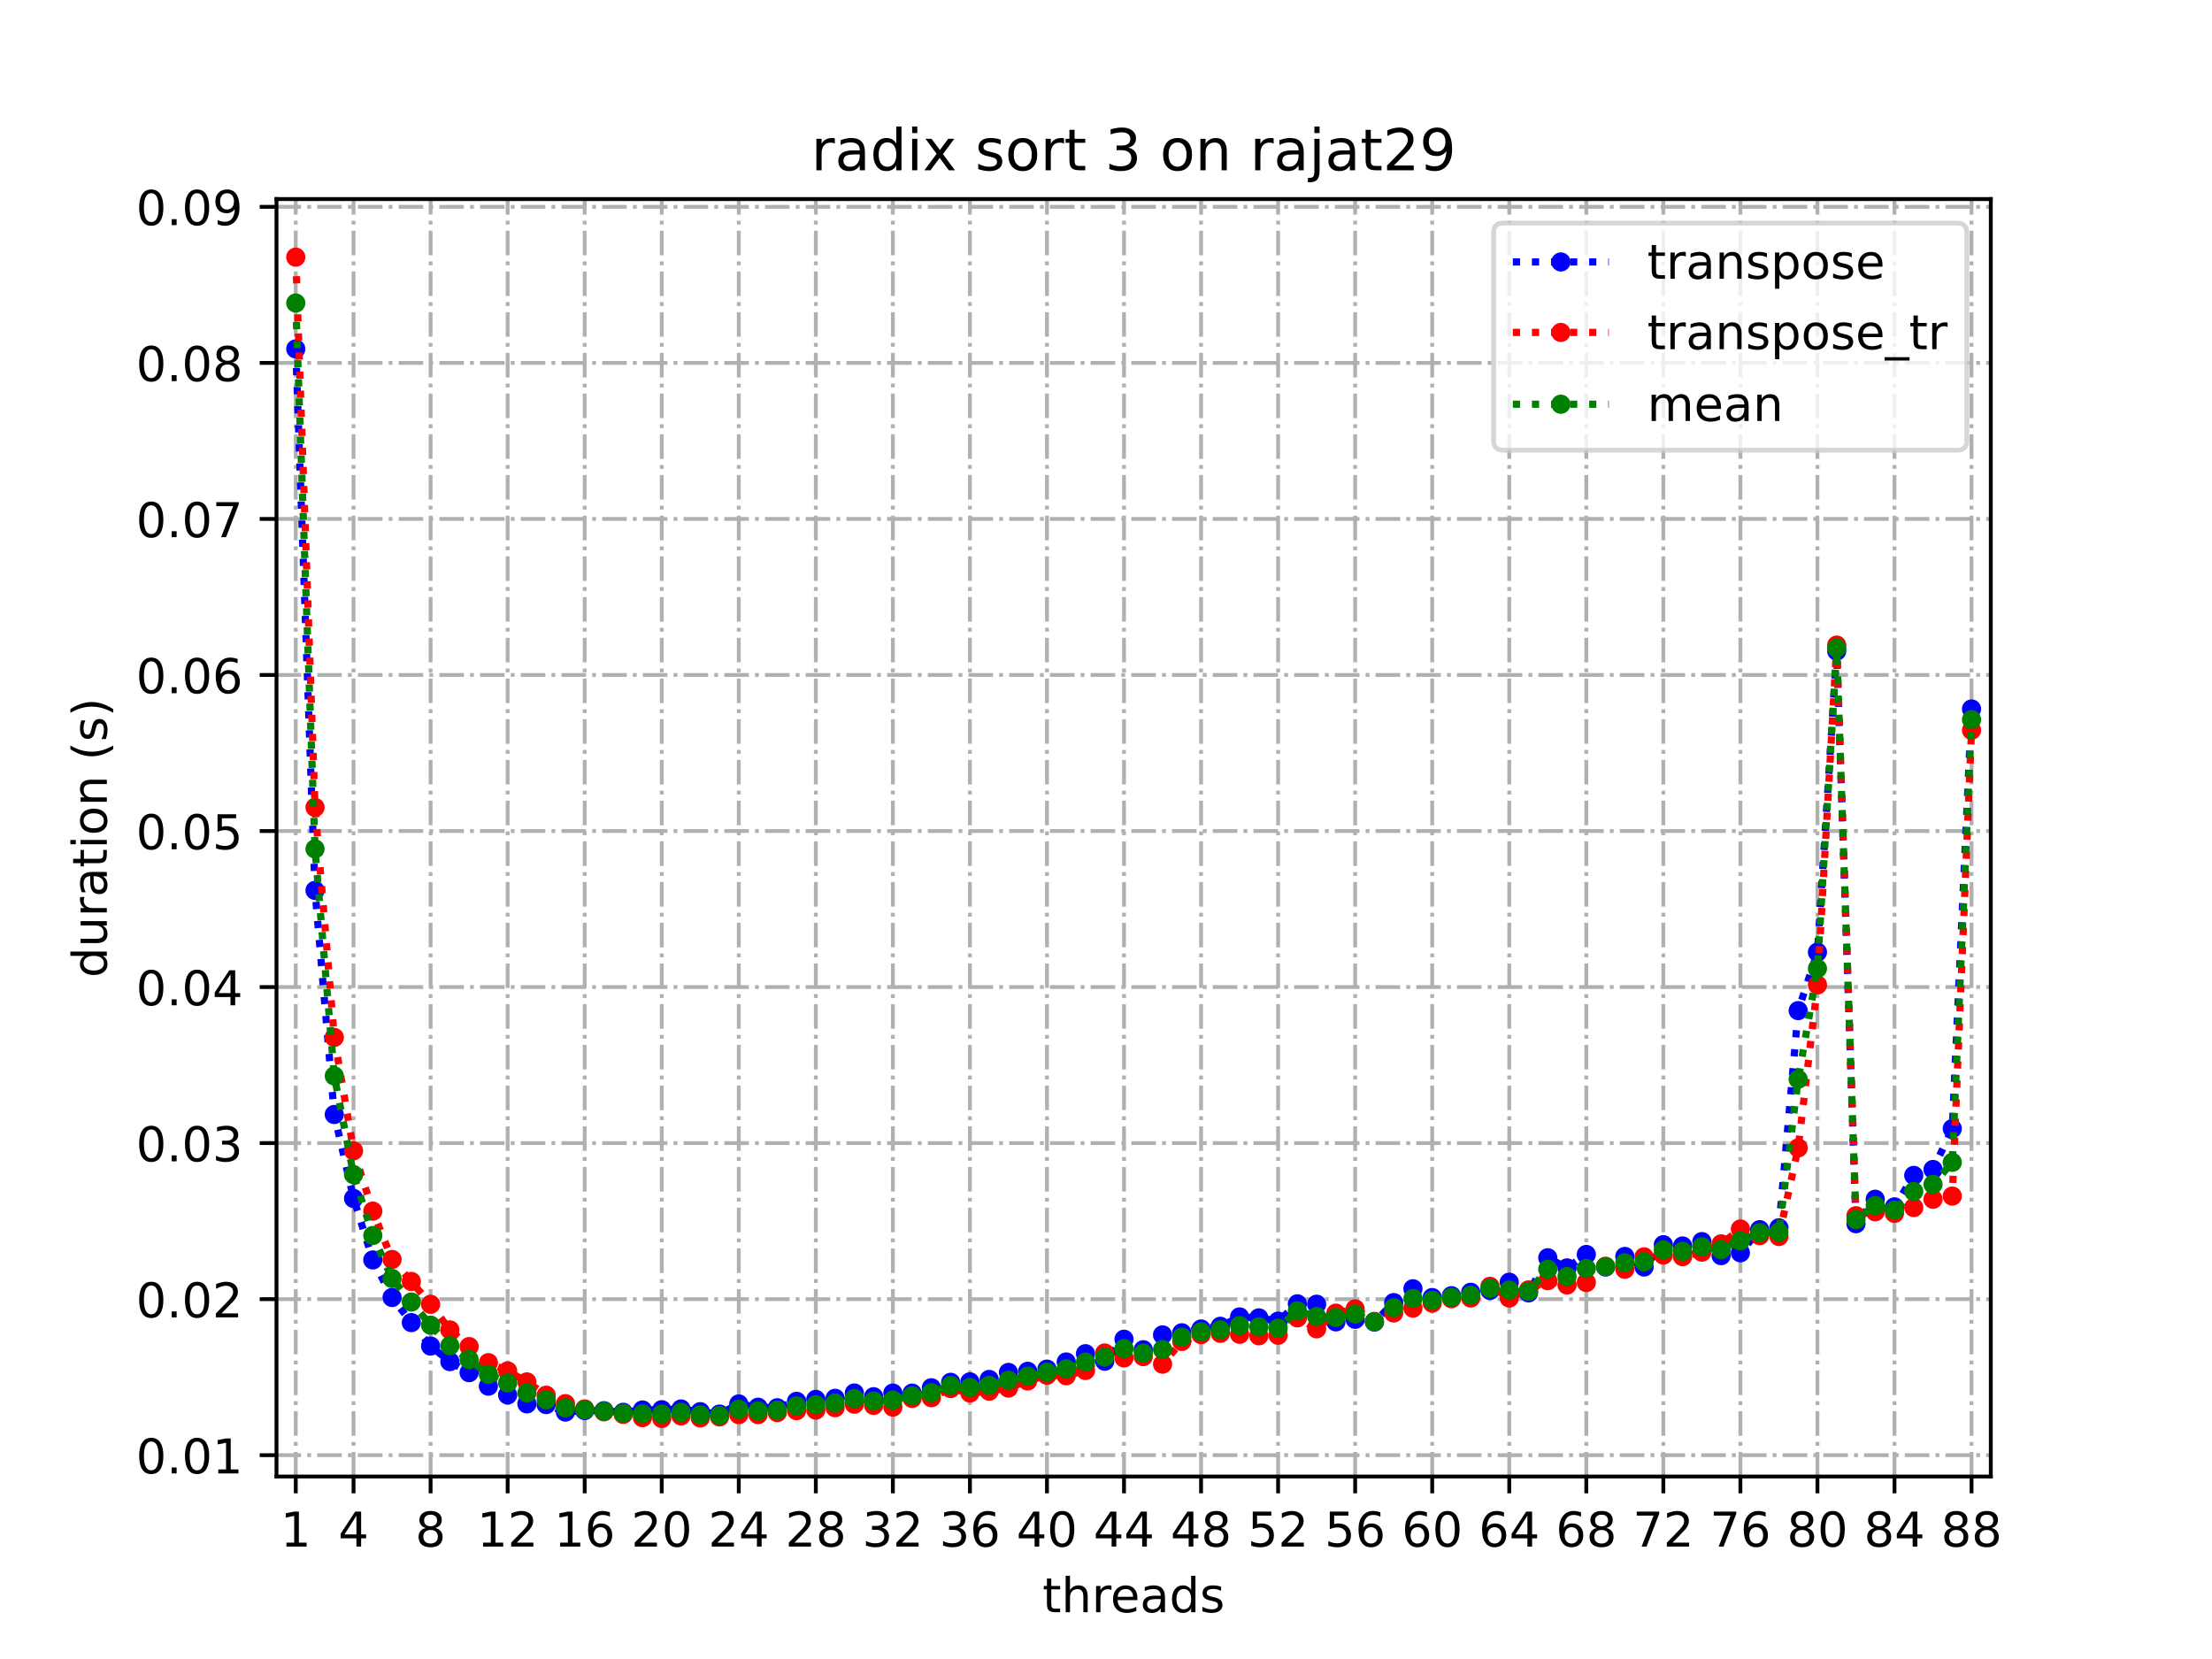 <?xml version="1.0" encoding="utf-8" standalone="no"?>
<!DOCTYPE svg PUBLIC "-//W3C//DTD SVG 1.1//EN"
  "http://www.w3.org/Graphics/SVG/1.1/DTD/svg11.dtd">
<!-- Created with matplotlib (https://matplotlib.org/) -->
<svg height="345.6pt" version="1.1" viewBox="0 0 460.8 345.6" width="460.8pt" xmlns="http://www.w3.org/2000/svg" xmlns:xlink="http://www.w3.org/1999/xlink">
 <defs>
  <style type="text/css">*{stroke-linecap:butt;stroke-linejoin:round;}</style>
 </defs>
 <g id="figure_1">
  <g id="patch_1">
   <path d="M 0 345.6 
L 460.8 345.6 
L 460.8 0 
L 0 0 
z
" style="fill:#ffffff;"/>
  </g>
  <g id="axes_1">
   <g id="patch_2">
    <path d="M 57.6 307.584 
L 414.72 307.584 
L 414.72 41.472 
L 57.6 41.472 
z
" style="fill:#ffffff;"/>
   </g>
   <g id="matplotlib.axis_1">
    <g id="xtick_1">
     <g id="line2d_1">
      <path clip-path="url(#p2f93a3d9d7)" d="M 61.613 307.584 
L 61.613 41.472 
" style="fill:none;stroke:#b0b0b0;stroke-dasharray:5.12,1.28,0.8,1.28;stroke-dashoffset:0;stroke-width:0.8;"/>
     </g>
     <g id="line2d_2">
      <defs>
       <path d="M 0 0 
L 0 3.5 
" id="m81381a0db3" style="stroke:#000000;stroke-width:0.8;"/>
      </defs>
      <g>
       <use style="stroke:#000000;stroke-width:0.8;" x="61.613" xlink:href="#m81381a0db3" y="307.584"/>
      </g>
     </g>
     <g id="text_1">
      <!-- 1 -->
      <g transform="translate(58.431 322.182)scale(0.1 -0.1)">
       <defs>
        <path d="M 12.406 8.297 
L 28.516 8.297 
L 28.516 63.922 
L 10.984 60.406 
L 10.984 69.391 
L 28.422 72.906 
L 38.281 72.906 
L 38.281 8.297 
L 54.391 8.297 
L 54.391 0 
L 12.406 0 
z
" id="DejaVuSans-49"/>
       </defs>
       <use xlink:href="#DejaVuSans-49"/>
      </g>
     </g>
    </g>
    <g id="xtick_2">
     <g id="line2d_3">
      <path clip-path="url(#p2f93a3d9d7)" d="M 73.65 307.584 
L 73.65 41.472 
" style="fill:none;stroke:#b0b0b0;stroke-dasharray:5.12,1.28,0.8,1.28;stroke-dashoffset:0;stroke-width:0.8;"/>
     </g>
     <g id="line2d_4">
      <g>
       <use style="stroke:#000000;stroke-width:0.8;" x="73.65" xlink:href="#m81381a0db3" y="307.584"/>
      </g>
     </g>
     <g id="text_2">
      <!-- 4 -->
      <g transform="translate(70.469 322.182)scale(0.1 -0.1)">
       <defs>
        <path d="M 37.797 64.312 
L 12.891 25.391 
L 37.797 25.391 
z
M 35.203 72.906 
L 47.609 72.906 
L 47.609 25.391 
L 58.016 25.391 
L 58.016 17.188 
L 47.609 17.188 
L 47.609 0 
L 37.797 0 
L 37.797 17.188 
L 4.891 17.188 
L 4.891 26.703 
z
" id="DejaVuSans-52"/>
       </defs>
       <use xlink:href="#DejaVuSans-52"/>
      </g>
     </g>
    </g>
    <g id="xtick_3">
     <g id="line2d_5">
      <path clip-path="url(#p2f93a3d9d7)" d="M 89.701 307.584 
L 89.701 41.472 
" style="fill:none;stroke:#b0b0b0;stroke-dasharray:5.12,1.28,0.8,1.28;stroke-dashoffset:0;stroke-width:0.8;"/>
     </g>
     <g id="line2d_6">
      <g>
       <use style="stroke:#000000;stroke-width:0.8;" x="89.701" xlink:href="#m81381a0db3" y="307.584"/>
      </g>
     </g>
     <g id="text_3">
      <!-- 8 -->
      <g transform="translate(86.519 322.182)scale(0.1 -0.1)">
       <defs>
        <path d="M 31.781 34.625 
Q 24.75 34.625 20.719 30.859 
Q 16.703 27.094 16.703 20.516 
Q 16.703 13.922 20.719 10.156 
Q 24.75 6.391 31.781 6.391 
Q 38.812 6.391 42.859 10.172 
Q 46.922 13.969 46.922 20.516 
Q 46.922 27.094 42.891 30.859 
Q 38.875 34.625 31.781 34.625 
z
M 21.922 38.812 
Q 15.578 40.375 12.031 44.719 
Q 8.5 49.078 8.5 55.328 
Q 8.5 64.062 14.719 69.141 
Q 20.953 74.219 31.781 74.219 
Q 42.672 74.219 48.875 69.141 
Q 55.078 64.062 55.078 55.328 
Q 55.078 49.078 51.531 44.719 
Q 48 40.375 41.703 38.812 
Q 48.828 37.156 52.797 32.312 
Q 56.781 27.484 56.781 20.516 
Q 56.781 9.906 50.312 4.234 
Q 43.844 -1.422 31.781 -1.422 
Q 19.734 -1.422 13.25 4.234 
Q 6.781 9.906 6.781 20.516 
Q 6.781 27.484 10.781 32.312 
Q 14.797 37.156 21.922 38.812 
z
M 18.312 54.391 
Q 18.312 48.734 21.844 45.562 
Q 25.391 42.391 31.781 42.391 
Q 38.141 42.391 41.719 45.562 
Q 45.312 48.734 45.312 54.391 
Q 45.312 60.062 41.719 63.234 
Q 38.141 66.406 31.781 66.406 
Q 25.391 66.406 21.844 63.234 
Q 18.312 60.062 18.312 54.391 
z
" id="DejaVuSans-56"/>
       </defs>
       <use xlink:href="#DejaVuSans-56"/>
      </g>
     </g>
    </g>
    <g id="xtick_4">
     <g id="line2d_7">
      <path clip-path="url(#p2f93a3d9d7)" d="M 105.751 307.584 
L 105.751 41.472 
" style="fill:none;stroke:#b0b0b0;stroke-dasharray:5.12,1.28,0.8,1.28;stroke-dashoffset:0;stroke-width:0.8;"/>
     </g>
     <g id="line2d_8">
      <g>
       <use style="stroke:#000000;stroke-width:0.8;" x="105.751" xlink:href="#m81381a0db3" y="307.584"/>
      </g>
     </g>
     <g id="text_4">
      <!-- 12 -->
      <g transform="translate(99.389 322.182)scale(0.1 -0.1)">
       <defs>
        <path d="M 19.188 8.297 
L 53.609 8.297 
L 53.609 0 
L 7.328 0 
L 7.328 8.297 
Q 12.938 14.109 22.625 23.891 
Q 32.328 33.688 34.812 36.531 
Q 39.547 41.844 41.422 45.531 
Q 43.312 49.219 43.312 52.781 
Q 43.312 58.594 39.234 62.25 
Q 35.156 65.922 28.609 65.922 
Q 23.969 65.922 18.812 64.312 
Q 13.672 62.703 7.812 59.422 
L 7.812 69.391 
Q 13.766 71.781 18.938 73 
Q 24.125 74.219 28.422 74.219 
Q 39.75 74.219 46.484 68.547 
Q 53.219 62.891 53.219 53.422 
Q 53.219 48.922 51.531 44.891 
Q 49.859 40.875 45.406 35.406 
Q 44.188 33.984 37.641 27.219 
Q 31.109 20.453 19.188 8.297 
z
" id="DejaVuSans-50"/>
       </defs>
       <use xlink:href="#DejaVuSans-49"/>
       <use x="63.623" xlink:href="#DejaVuSans-50"/>
      </g>
     </g>
    </g>
    <g id="xtick_5">
     <g id="line2d_9">
      <path clip-path="url(#p2f93a3d9d7)" d="M 121.801 307.584 
L 121.801 41.472 
" style="fill:none;stroke:#b0b0b0;stroke-dasharray:5.12,1.28,0.8,1.28;stroke-dashoffset:0;stroke-width:0.8;"/>
     </g>
     <g id="line2d_10">
      <g>
       <use style="stroke:#000000;stroke-width:0.8;" x="121.801" xlink:href="#m81381a0db3" y="307.584"/>
      </g>
     </g>
     <g id="text_5">
      <!-- 16 -->
      <g transform="translate(115.439 322.182)scale(0.1 -0.1)">
       <defs>
        <path d="M 33.016 40.375 
Q 26.375 40.375 22.484 35.828 
Q 18.609 31.297 18.609 23.391 
Q 18.609 15.531 22.484 10.953 
Q 26.375 6.391 33.016 6.391 
Q 39.656 6.391 43.531 10.953 
Q 47.406 15.531 47.406 23.391 
Q 47.406 31.297 43.531 35.828 
Q 39.656 40.375 33.016 40.375 
z
M 52.594 71.297 
L 52.594 62.312 
Q 48.875 64.062 45.094 64.984 
Q 41.312 65.922 37.594 65.922 
Q 27.828 65.922 22.672 59.328 
Q 17.531 52.734 16.797 39.406 
Q 19.672 43.656 24.016 45.922 
Q 28.375 48.188 33.594 48.188 
Q 44.578 48.188 50.953 41.516 
Q 57.328 34.859 57.328 23.391 
Q 57.328 12.156 50.688 5.359 
Q 44.047 -1.422 33.016 -1.422 
Q 20.359 -1.422 13.672 8.266 
Q 6.984 17.969 6.984 36.375 
Q 6.984 53.656 15.188 63.938 
Q 23.391 74.219 37.203 74.219 
Q 40.922 74.219 44.703 73.484 
Q 48.484 72.75 52.594 71.297 
z
" id="DejaVuSans-54"/>
       </defs>
       <use xlink:href="#DejaVuSans-49"/>
       <use x="63.623" xlink:href="#DejaVuSans-54"/>
      </g>
     </g>
    </g>
    <g id="xtick_6">
     <g id="line2d_11">
      <path clip-path="url(#p2f93a3d9d7)" d="M 137.852 307.584 
L 137.852 41.472 
" style="fill:none;stroke:#b0b0b0;stroke-dasharray:5.12,1.28,0.8,1.28;stroke-dashoffset:0;stroke-width:0.8;"/>
     </g>
     <g id="line2d_12">
      <g>
       <use style="stroke:#000000;stroke-width:0.8;" x="137.852" xlink:href="#m81381a0db3" y="307.584"/>
      </g>
     </g>
     <g id="text_6">
      <!-- 20 -->
      <g transform="translate(131.489 322.182)scale(0.1 -0.1)">
       <defs>
        <path d="M 31.781 66.406 
Q 24.172 66.406 20.328 58.906 
Q 16.5 51.422 16.5 36.375 
Q 16.5 21.391 20.328 13.891 
Q 24.172 6.391 31.781 6.391 
Q 39.453 6.391 43.281 13.891 
Q 47.125 21.391 47.125 36.375 
Q 47.125 51.422 43.281 58.906 
Q 39.453 66.406 31.781 66.406 
z
M 31.781 74.219 
Q 44.047 74.219 50.516 64.516 
Q 56.984 54.828 56.984 36.375 
Q 56.984 17.969 50.516 8.266 
Q 44.047 -1.422 31.781 -1.422 
Q 19.531 -1.422 13.062 8.266 
Q 6.594 17.969 6.594 36.375 
Q 6.594 54.828 13.062 64.516 
Q 19.531 74.219 31.781 74.219 
z
" id="DejaVuSans-48"/>
       </defs>
       <use xlink:href="#DejaVuSans-50"/>
       <use x="63.623" xlink:href="#DejaVuSans-48"/>
      </g>
     </g>
    </g>
    <g id="xtick_7">
     <g id="line2d_13">
      <path clip-path="url(#p2f93a3d9d7)" d="M 153.902 307.584 
L 153.902 41.472 
" style="fill:none;stroke:#b0b0b0;stroke-dasharray:5.12,1.28,0.8,1.28;stroke-dashoffset:0;stroke-width:0.8;"/>
     </g>
     <g id="line2d_14">
      <g>
       <use style="stroke:#000000;stroke-width:0.8;" x="153.902" xlink:href="#m81381a0db3" y="307.584"/>
      </g>
     </g>
     <g id="text_7">
      <!-- 24 -->
      <g transform="translate(147.54 322.182)scale(0.1 -0.1)">
       <use xlink:href="#DejaVuSans-50"/>
       <use x="63.623" xlink:href="#DejaVuSans-52"/>
      </g>
     </g>
    </g>
    <g id="xtick_8">
     <g id="line2d_15">
      <path clip-path="url(#p2f93a3d9d7)" d="M 169.952 307.584 
L 169.952 41.472 
" style="fill:none;stroke:#b0b0b0;stroke-dasharray:5.12,1.28,0.8,1.28;stroke-dashoffset:0;stroke-width:0.8;"/>
     </g>
     <g id="line2d_16">
      <g>
       <use style="stroke:#000000;stroke-width:0.8;" x="169.952" xlink:href="#m81381a0db3" y="307.584"/>
      </g>
     </g>
     <g id="text_8">
      <!-- 28 -->
      <g transform="translate(163.59 322.182)scale(0.1 -0.1)">
       <use xlink:href="#DejaVuSans-50"/>
       <use x="63.623" xlink:href="#DejaVuSans-56"/>
      </g>
     </g>
    </g>
    <g id="xtick_9">
     <g id="line2d_17">
      <path clip-path="url(#p2f93a3d9d7)" d="M 186.003 307.584 
L 186.003 41.472 
" style="fill:none;stroke:#b0b0b0;stroke-dasharray:5.12,1.28,0.8,1.28;stroke-dashoffset:0;stroke-width:0.8;"/>
     </g>
     <g id="line2d_18">
      <g>
       <use style="stroke:#000000;stroke-width:0.8;" x="186.003" xlink:href="#m81381a0db3" y="307.584"/>
      </g>
     </g>
     <g id="text_9">
      <!-- 32 -->
      <g transform="translate(179.64 322.182)scale(0.1 -0.1)">
       <defs>
        <path d="M 40.578 39.312 
Q 47.656 37.797 51.625 33 
Q 55.609 28.219 55.609 21.188 
Q 55.609 10.406 48.188 4.484 
Q 40.766 -1.422 27.094 -1.422 
Q 22.516 -1.422 17.656 -0.516 
Q 12.797 0.391 7.625 2.203 
L 7.625 11.719 
Q 11.719 9.328 16.594 8.109 
Q 21.484 6.891 26.812 6.891 
Q 36.078 6.891 40.938 10.547 
Q 45.797 14.203 45.797 21.188 
Q 45.797 27.641 41.281 31.266 
Q 36.766 34.906 28.719 34.906 
L 20.219 34.906 
L 20.219 43.016 
L 29.109 43.016 
Q 36.375 43.016 40.234 45.922 
Q 44.094 48.828 44.094 54.297 
Q 44.094 59.906 40.109 62.906 
Q 36.141 65.922 28.719 65.922 
Q 24.656 65.922 20.016 65.031 
Q 15.375 64.156 9.812 62.312 
L 9.812 71.094 
Q 15.438 72.656 20.344 73.438 
Q 25.25 74.219 29.594 74.219 
Q 40.828 74.219 47.359 69.109 
Q 53.906 64.016 53.906 55.328 
Q 53.906 49.266 50.438 45.094 
Q 46.969 40.922 40.578 39.312 
z
" id="DejaVuSans-51"/>
       </defs>
       <use xlink:href="#DejaVuSans-51"/>
       <use x="63.623" xlink:href="#DejaVuSans-50"/>
      </g>
     </g>
    </g>
    <g id="xtick_10">
     <g id="line2d_19">
      <path clip-path="url(#p2f93a3d9d7)" d="M 202.053 307.584 
L 202.053 41.472 
" style="fill:none;stroke:#b0b0b0;stroke-dasharray:5.12,1.28,0.8,1.28;stroke-dashoffset:0;stroke-width:0.8;"/>
     </g>
     <g id="line2d_20">
      <g>
       <use style="stroke:#000000;stroke-width:0.8;" x="202.053" xlink:href="#m81381a0db3" y="307.584"/>
      </g>
     </g>
     <g id="text_10">
      <!-- 36 -->
      <g transform="translate(195.691 322.182)scale(0.1 -0.1)">
       <use xlink:href="#DejaVuSans-51"/>
       <use x="63.623" xlink:href="#DejaVuSans-54"/>
      </g>
     </g>
    </g>
    <g id="xtick_11">
     <g id="line2d_21">
      <path clip-path="url(#p2f93a3d9d7)" d="M 218.103 307.584 
L 218.103 41.472 
" style="fill:none;stroke:#b0b0b0;stroke-dasharray:5.12,1.28,0.8,1.28;stroke-dashoffset:0;stroke-width:0.8;"/>
     </g>
     <g id="line2d_22">
      <g>
       <use style="stroke:#000000;stroke-width:0.8;" x="218.103" xlink:href="#m81381a0db3" y="307.584"/>
      </g>
     </g>
     <g id="text_11">
      <!-- 40 -->
      <g transform="translate(211.741 322.182)scale(0.1 -0.1)">
       <use xlink:href="#DejaVuSans-52"/>
       <use x="63.623" xlink:href="#DejaVuSans-48"/>
      </g>
     </g>
    </g>
    <g id="xtick_12">
     <g id="line2d_23">
      <path clip-path="url(#p2f93a3d9d7)" d="M 234.154 307.584 
L 234.154 41.472 
" style="fill:none;stroke:#b0b0b0;stroke-dasharray:5.12,1.28,0.8,1.28;stroke-dashoffset:0;stroke-width:0.8;"/>
     </g>
     <g id="line2d_24">
      <g>
       <use style="stroke:#000000;stroke-width:0.8;" x="234.154" xlink:href="#m81381a0db3" y="307.584"/>
      </g>
     </g>
     <g id="text_12">
      <!-- 44 -->
      <g transform="translate(227.791 322.182)scale(0.1 -0.1)">
       <use xlink:href="#DejaVuSans-52"/>
       <use x="63.623" xlink:href="#DejaVuSans-52"/>
      </g>
     </g>
    </g>
    <g id="xtick_13">
     <g id="line2d_25">
      <path clip-path="url(#p2f93a3d9d7)" d="M 250.204 307.584 
L 250.204 41.472 
" style="fill:none;stroke:#b0b0b0;stroke-dasharray:5.12,1.28,0.8,1.28;stroke-dashoffset:0;stroke-width:0.8;"/>
     </g>
     <g id="line2d_26">
      <g>
       <use style="stroke:#000000;stroke-width:0.8;" x="250.204" xlink:href="#m81381a0db3" y="307.584"/>
      </g>
     </g>
     <g id="text_13">
      <!-- 48 -->
      <g transform="translate(243.842 322.182)scale(0.1 -0.1)">
       <use xlink:href="#DejaVuSans-52"/>
       <use x="63.623" xlink:href="#DejaVuSans-56"/>
      </g>
     </g>
    </g>
    <g id="xtick_14">
     <g id="line2d_27">
      <path clip-path="url(#p2f93a3d9d7)" d="M 266.254 307.584 
L 266.254 41.472 
" style="fill:none;stroke:#b0b0b0;stroke-dasharray:5.12,1.28,0.8,1.28;stroke-dashoffset:0;stroke-width:0.8;"/>
     </g>
     <g id="line2d_28">
      <g>
       <use style="stroke:#000000;stroke-width:0.8;" x="266.254" xlink:href="#m81381a0db3" y="307.584"/>
      </g>
     </g>
     <g id="text_14">
      <!-- 52 -->
      <g transform="translate(259.892 322.182)scale(0.1 -0.1)">
       <defs>
        <path d="M 10.797 72.906 
L 49.516 72.906 
L 49.516 64.594 
L 19.828 64.594 
L 19.828 46.734 
Q 21.969 47.469 24.109 47.828 
Q 26.266 48.188 28.422 48.188 
Q 40.625 48.188 47.75 41.5 
Q 54.891 34.812 54.891 23.391 
Q 54.891 11.625 47.562 5.094 
Q 40.234 -1.422 26.906 -1.422 
Q 22.312 -1.422 17.547 -0.641 
Q 12.797 0.141 7.719 1.703 
L 7.719 11.625 
Q 12.109 9.234 16.797 8.062 
Q 21.484 6.891 26.703 6.891 
Q 35.156 6.891 40.078 11.328 
Q 45.016 15.766 45.016 23.391 
Q 45.016 31 40.078 35.438 
Q 35.156 39.891 26.703 39.891 
Q 22.75 39.891 18.812 39.016 
Q 14.891 38.141 10.797 36.281 
z
" id="DejaVuSans-53"/>
       </defs>
       <use xlink:href="#DejaVuSans-53"/>
       <use x="63.623" xlink:href="#DejaVuSans-50"/>
      </g>
     </g>
    </g>
    <g id="xtick_15">
     <g id="line2d_29">
      <path clip-path="url(#p2f93a3d9d7)" d="M 282.305 307.584 
L 282.305 41.472 
" style="fill:none;stroke:#b0b0b0;stroke-dasharray:5.12,1.28,0.8,1.28;stroke-dashoffset:0;stroke-width:0.8;"/>
     </g>
     <g id="line2d_30">
      <g>
       <use style="stroke:#000000;stroke-width:0.8;" x="282.305" xlink:href="#m81381a0db3" y="307.584"/>
      </g>
     </g>
     <g id="text_15">
      <!-- 56 -->
      <g transform="translate(275.942 322.182)scale(0.1 -0.1)">
       <use xlink:href="#DejaVuSans-53"/>
       <use x="63.623" xlink:href="#DejaVuSans-54"/>
      </g>
     </g>
    </g>
    <g id="xtick_16">
     <g id="line2d_31">
      <path clip-path="url(#p2f93a3d9d7)" d="M 298.355 307.584 
L 298.355 41.472 
" style="fill:none;stroke:#b0b0b0;stroke-dasharray:5.12,1.28,0.8,1.28;stroke-dashoffset:0;stroke-width:0.8;"/>
     </g>
     <g id="line2d_32">
      <g>
       <use style="stroke:#000000;stroke-width:0.8;" x="298.355" xlink:href="#m81381a0db3" y="307.584"/>
      </g>
     </g>
     <g id="text_16">
      <!-- 60 -->
      <g transform="translate(291.993 322.182)scale(0.1 -0.1)">
       <use xlink:href="#DejaVuSans-54"/>
       <use x="63.623" xlink:href="#DejaVuSans-48"/>
      </g>
     </g>
    </g>
    <g id="xtick_17">
     <g id="line2d_33">
      <path clip-path="url(#p2f93a3d9d7)" d="M 314.405 307.584 
L 314.405 41.472 
" style="fill:none;stroke:#b0b0b0;stroke-dasharray:5.12,1.28,0.8,1.28;stroke-dashoffset:0;stroke-width:0.8;"/>
     </g>
     <g id="line2d_34">
      <g>
       <use style="stroke:#000000;stroke-width:0.8;" x="314.405" xlink:href="#m81381a0db3" y="307.584"/>
      </g>
     </g>
     <g id="text_17">
      <!-- 64 -->
      <g transform="translate(308.043 322.182)scale(0.1 -0.1)">
       <use xlink:href="#DejaVuSans-54"/>
       <use x="63.623" xlink:href="#DejaVuSans-52"/>
      </g>
     </g>
    </g>
    <g id="xtick_18">
     <g id="line2d_35">
      <path clip-path="url(#p2f93a3d9d7)" d="M 330.456 307.584 
L 330.456 41.472 
" style="fill:none;stroke:#b0b0b0;stroke-dasharray:5.12,1.28,0.8,1.28;stroke-dashoffset:0;stroke-width:0.8;"/>
     </g>
     <g id="line2d_36">
      <g>
       <use style="stroke:#000000;stroke-width:0.8;" x="330.456" xlink:href="#m81381a0db3" y="307.584"/>
      </g>
     </g>
     <g id="text_18">
      <!-- 68 -->
      <g transform="translate(324.093 322.182)scale(0.1 -0.1)">
       <use xlink:href="#DejaVuSans-54"/>
       <use x="63.623" xlink:href="#DejaVuSans-56"/>
      </g>
     </g>
    </g>
    <g id="xtick_19">
     <g id="line2d_37">
      <path clip-path="url(#p2f93a3d9d7)" d="M 346.506 307.584 
L 346.506 41.472 
" style="fill:none;stroke:#b0b0b0;stroke-dasharray:5.12,1.28,0.8,1.28;stroke-dashoffset:0;stroke-width:0.8;"/>
     </g>
     <g id="line2d_38">
      <g>
       <use style="stroke:#000000;stroke-width:0.8;" x="346.506" xlink:href="#m81381a0db3" y="307.584"/>
      </g>
     </g>
     <g id="text_19">
      <!-- 72 -->
      <g transform="translate(340.144 322.182)scale(0.1 -0.1)">
       <defs>
        <path d="M 8.203 72.906 
L 55.078 72.906 
L 55.078 68.703 
L 28.609 0 
L 18.312 0 
L 43.219 64.594 
L 8.203 64.594 
z
" id="DejaVuSans-55"/>
       </defs>
       <use xlink:href="#DejaVuSans-55"/>
       <use x="63.623" xlink:href="#DejaVuSans-50"/>
      </g>
     </g>
    </g>
    <g id="xtick_20">
     <g id="line2d_39">
      <path clip-path="url(#p2f93a3d9d7)" d="M 362.556 307.584 
L 362.556 41.472 
" style="fill:none;stroke:#b0b0b0;stroke-dasharray:5.12,1.28,0.8,1.28;stroke-dashoffset:0;stroke-width:0.8;"/>
     </g>
     <g id="line2d_40">
      <g>
       <use style="stroke:#000000;stroke-width:0.8;" x="362.556" xlink:href="#m81381a0db3" y="307.584"/>
      </g>
     </g>
     <g id="text_20">
      <!-- 76 -->
      <g transform="translate(356.194 322.182)scale(0.1 -0.1)">
       <use xlink:href="#DejaVuSans-55"/>
       <use x="63.623" xlink:href="#DejaVuSans-54"/>
      </g>
     </g>
    </g>
    <g id="xtick_21">
     <g id="line2d_41">
      <path clip-path="url(#p2f93a3d9d7)" d="M 378.607 307.584 
L 378.607 41.472 
" style="fill:none;stroke:#b0b0b0;stroke-dasharray:5.12,1.28,0.8,1.28;stroke-dashoffset:0;stroke-width:0.8;"/>
     </g>
     <g id="line2d_42">
      <g>
       <use style="stroke:#000000;stroke-width:0.8;" x="378.607" xlink:href="#m81381a0db3" y="307.584"/>
      </g>
     </g>
     <g id="text_21">
      <!-- 80 -->
      <g transform="translate(372.244 322.182)scale(0.1 -0.1)">
       <use xlink:href="#DejaVuSans-56"/>
       <use x="63.623" xlink:href="#DejaVuSans-48"/>
      </g>
     </g>
    </g>
    <g id="xtick_22">
     <g id="line2d_43">
      <path clip-path="url(#p2f93a3d9d7)" d="M 394.657 307.584 
L 394.657 41.472 
" style="fill:none;stroke:#b0b0b0;stroke-dasharray:5.12,1.28,0.8,1.28;stroke-dashoffset:0;stroke-width:0.8;"/>
     </g>
     <g id="line2d_44">
      <g>
       <use style="stroke:#000000;stroke-width:0.8;" x="394.657" xlink:href="#m81381a0db3" y="307.584"/>
      </g>
     </g>
     <g id="text_22">
      <!-- 84 -->
      <g transform="translate(388.295 322.182)scale(0.1 -0.1)">
       <use xlink:href="#DejaVuSans-56"/>
       <use x="63.623" xlink:href="#DejaVuSans-52"/>
      </g>
     </g>
    </g>
    <g id="xtick_23">
     <g id="line2d_45">
      <path clip-path="url(#p2f93a3d9d7)" d="M 410.707 307.584 
L 410.707 41.472 
" style="fill:none;stroke:#b0b0b0;stroke-dasharray:5.12,1.28,0.8,1.28;stroke-dashoffset:0;stroke-width:0.8;"/>
     </g>
     <g id="line2d_46">
      <g>
       <use style="stroke:#000000;stroke-width:0.8;" x="410.707" xlink:href="#m81381a0db3" y="307.584"/>
      </g>
     </g>
     <g id="text_23">
      <!-- 88 -->
      <g transform="translate(404.345 322.182)scale(0.1 -0.1)">
       <use xlink:href="#DejaVuSans-56"/>
       <use x="63.623" xlink:href="#DejaVuSans-56"/>
      </g>
     </g>
    </g>
    <g id="text_24">
     <!-- threads -->
     <g transform="translate(217.169 335.861)scale(0.1 -0.1)">
      <defs>
       <path d="M 18.312 70.219 
L 18.312 54.688 
L 36.812 54.688 
L 36.812 47.703 
L 18.312 47.703 
L 18.312 18.016 
Q 18.312 11.328 20.141 9.422 
Q 21.969 7.516 27.594 7.516 
L 36.812 7.516 
L 36.812 0 
L 27.594 0 
Q 17.188 0 13.234 3.875 
Q 9.281 7.766 9.281 18.016 
L 9.281 47.703 
L 2.688 47.703 
L 2.688 54.688 
L 9.281 54.688 
L 9.281 70.219 
z
" id="DejaVuSans-116"/>
       <path d="M 54.891 33.016 
L 54.891 0 
L 45.906 0 
L 45.906 32.719 
Q 45.906 40.484 42.875 44.328 
Q 39.844 48.188 33.797 48.188 
Q 26.516 48.188 22.312 43.547 
Q 18.109 38.922 18.109 30.906 
L 18.109 0 
L 9.078 0 
L 9.078 75.984 
L 18.109 75.984 
L 18.109 46.188 
Q 21.344 51.125 25.703 53.562 
Q 30.078 56 35.797 56 
Q 45.219 56 50.047 50.172 
Q 54.891 44.344 54.891 33.016 
z
" id="DejaVuSans-104"/>
       <path d="M 41.109 46.297 
Q 39.594 47.172 37.812 47.578 
Q 36.031 48 33.891 48 
Q 26.266 48 22.188 43.047 
Q 18.109 38.094 18.109 28.812 
L 18.109 0 
L 9.078 0 
L 9.078 54.688 
L 18.109 54.688 
L 18.109 46.188 
Q 20.953 51.172 25.484 53.578 
Q 30.031 56 36.531 56 
Q 37.453 56 38.578 55.875 
Q 39.703 55.766 41.062 55.516 
z
" id="DejaVuSans-114"/>
       <path d="M 56.203 29.594 
L 56.203 25.203 
L 14.891 25.203 
Q 15.484 15.922 20.484 11.062 
Q 25.484 6.203 34.422 6.203 
Q 39.594 6.203 44.453 7.469 
Q 49.312 8.734 54.109 11.281 
L 54.109 2.781 
Q 49.266 0.734 44.188 -0.344 
Q 39.109 -1.422 33.891 -1.422 
Q 20.797 -1.422 13.156 6.188 
Q 5.516 13.812 5.516 26.812 
Q 5.516 40.234 12.766 48.109 
Q 20.016 56 32.328 56 
Q 43.359 56 49.781 48.891 
Q 56.203 41.797 56.203 29.594 
z
M 47.219 32.234 
Q 47.125 39.594 43.094 43.984 
Q 39.062 48.391 32.422 48.391 
Q 24.906 48.391 20.391 44.141 
Q 15.875 39.891 15.188 32.172 
z
" id="DejaVuSans-101"/>
       <path d="M 34.281 27.484 
Q 23.391 27.484 19.188 25 
Q 14.984 22.516 14.984 16.5 
Q 14.984 11.719 18.141 8.906 
Q 21.297 6.109 26.703 6.109 
Q 34.188 6.109 38.703 11.406 
Q 43.219 16.703 43.219 25.484 
L 43.219 27.484 
z
M 52.203 31.203 
L 52.203 0 
L 43.219 0 
L 43.219 8.297 
Q 40.141 3.328 35.547 0.953 
Q 30.953 -1.422 24.312 -1.422 
Q 15.922 -1.422 10.953 3.297 
Q 6 8.016 6 15.922 
Q 6 25.141 12.172 29.828 
Q 18.359 34.516 30.609 34.516 
L 43.219 34.516 
L 43.219 35.406 
Q 43.219 41.609 39.141 45 
Q 35.062 48.391 27.688 48.391 
Q 23 48.391 18.547 47.266 
Q 14.109 46.141 10.016 43.891 
L 10.016 52.203 
Q 14.938 54.109 19.578 55.047 
Q 24.219 56 28.609 56 
Q 40.484 56 46.344 49.844 
Q 52.203 43.703 52.203 31.203 
z
" id="DejaVuSans-97"/>
       <path d="M 45.406 46.391 
L 45.406 75.984 
L 54.391 75.984 
L 54.391 0 
L 45.406 0 
L 45.406 8.203 
Q 42.578 3.328 38.25 0.953 
Q 33.938 -1.422 27.875 -1.422 
Q 17.969 -1.422 11.734 6.484 
Q 5.516 14.406 5.516 27.297 
Q 5.516 40.188 11.734 48.094 
Q 17.969 56 27.875 56 
Q 33.938 56 38.25 53.625 
Q 42.578 51.266 45.406 46.391 
z
M 14.797 27.297 
Q 14.797 17.391 18.875 11.75 
Q 22.953 6.109 30.078 6.109 
Q 37.203 6.109 41.297 11.75 
Q 45.406 17.391 45.406 27.297 
Q 45.406 37.203 41.297 42.844 
Q 37.203 48.484 30.078 48.484 
Q 22.953 48.484 18.875 42.844 
Q 14.797 37.203 14.797 27.297 
z
" id="DejaVuSans-100"/>
       <path d="M 44.281 53.078 
L 44.281 44.578 
Q 40.484 46.531 36.375 47.5 
Q 32.281 48.484 27.875 48.484 
Q 21.188 48.484 17.844 46.438 
Q 14.5 44.391 14.5 40.281 
Q 14.5 37.156 16.891 35.375 
Q 19.281 33.594 26.516 31.984 
L 29.594 31.297 
Q 39.156 29.25 43.188 25.516 
Q 47.219 21.781 47.219 15.094 
Q 47.219 7.469 41.188 3.016 
Q 35.156 -1.422 24.609 -1.422 
Q 20.219 -1.422 15.453 -0.562 
Q 10.688 0.297 5.422 2 
L 5.422 11.281 
Q 10.406 8.688 15.234 7.391 
Q 20.062 6.109 24.812 6.109 
Q 31.156 6.109 34.562 8.281 
Q 37.984 10.453 37.984 14.406 
Q 37.984 18.062 35.516 20.016 
Q 33.062 21.969 24.703 23.781 
L 21.578 24.516 
Q 13.234 26.266 9.516 29.906 
Q 5.812 33.547 5.812 39.891 
Q 5.812 47.609 11.281 51.797 
Q 16.75 56 26.812 56 
Q 31.781 56 36.172 55.266 
Q 40.578 54.547 44.281 53.078 
z
" id="DejaVuSans-115"/>
      </defs>
      <use xlink:href="#DejaVuSans-116"/>
      <use x="39.209" xlink:href="#DejaVuSans-104"/>
      <use x="102.588" xlink:href="#DejaVuSans-114"/>
      <use x="141.451" xlink:href="#DejaVuSans-101"/>
      <use x="202.975" xlink:href="#DejaVuSans-97"/>
      <use x="264.254" xlink:href="#DejaVuSans-100"/>
      <use x="327.73" xlink:href="#DejaVuSans-115"/>
     </g>
    </g>
   </g>
   <g id="matplotlib.axis_2">
    <g id="ytick_1">
     <g id="line2d_47">
      <path clip-path="url(#p2f93a3d9d7)" d="M 57.6 303.141 
L 414.72 303.141 
" style="fill:none;stroke:#b0b0b0;stroke-dasharray:5.12,1.28,0.8,1.28;stroke-dashoffset:0;stroke-width:0.8;"/>
     </g>
     <g id="line2d_48">
      <defs>
       <path d="M 0 0 
L -3.5 0 
" id="me457a7af7b" style="stroke:#000000;stroke-width:0.8;"/>
      </defs>
      <g>
       <use style="stroke:#000000;stroke-width:0.8;" x="57.6" xlink:href="#me457a7af7b" y="303.141"/>
      </g>
     </g>
     <g id="text_25">
      <!-- 0.01 -->
      <g transform="translate(28.334 306.94)scale(0.1 -0.1)">
       <defs>
        <path d="M 10.688 12.406 
L 21 12.406 
L 21 0 
L 10.688 0 
z
" id="DejaVuSans-46"/>
       </defs>
       <use xlink:href="#DejaVuSans-48"/>
       <use x="63.623" xlink:href="#DejaVuSans-46"/>
       <use x="95.41" xlink:href="#DejaVuSans-48"/>
       <use x="159.033" xlink:href="#DejaVuSans-49"/>
      </g>
     </g>
    </g>
    <g id="ytick_2">
     <g id="line2d_49">
      <path clip-path="url(#p2f93a3d9d7)" d="M 57.6 270.635 
L 414.72 270.635 
" style="fill:none;stroke:#b0b0b0;stroke-dasharray:5.12,1.28,0.8,1.28;stroke-dashoffset:0;stroke-width:0.8;"/>
     </g>
     <g id="line2d_50">
      <g>
       <use style="stroke:#000000;stroke-width:0.8;" x="57.6" xlink:href="#me457a7af7b" y="270.635"/>
      </g>
     </g>
     <g id="text_26">
      <!-- 0.02 -->
      <g transform="translate(28.334 274.434)scale(0.1 -0.1)">
       <use xlink:href="#DejaVuSans-48"/>
       <use x="63.623" xlink:href="#DejaVuSans-46"/>
       <use x="95.41" xlink:href="#DejaVuSans-48"/>
       <use x="159.033" xlink:href="#DejaVuSans-50"/>
      </g>
     </g>
    </g>
    <g id="ytick_3">
     <g id="line2d_51">
      <path clip-path="url(#p2f93a3d9d7)" d="M 57.6 238.128 
L 414.72 238.128 
" style="fill:none;stroke:#b0b0b0;stroke-dasharray:5.12,1.28,0.8,1.28;stroke-dashoffset:0;stroke-width:0.8;"/>
     </g>
     <g id="line2d_52">
      <g>
       <use style="stroke:#000000;stroke-width:0.8;" x="57.6" xlink:href="#me457a7af7b" y="238.128"/>
      </g>
     </g>
     <g id="text_27">
      <!-- 0.03 -->
      <g transform="translate(28.334 241.928)scale(0.1 -0.1)">
       <use xlink:href="#DejaVuSans-48"/>
       <use x="63.623" xlink:href="#DejaVuSans-46"/>
       <use x="95.41" xlink:href="#DejaVuSans-48"/>
       <use x="159.033" xlink:href="#DejaVuSans-51"/>
      </g>
     </g>
    </g>
    <g id="ytick_4">
     <g id="line2d_53">
      <path clip-path="url(#p2f93a3d9d7)" d="M 57.6 205.622 
L 414.72 205.622 
" style="fill:none;stroke:#b0b0b0;stroke-dasharray:5.12,1.28,0.8,1.28;stroke-dashoffset:0;stroke-width:0.8;"/>
     </g>
     <g id="line2d_54">
      <g>
       <use style="stroke:#000000;stroke-width:0.8;" x="57.6" xlink:href="#me457a7af7b" y="205.622"/>
      </g>
     </g>
     <g id="text_28">
      <!-- 0.04 -->
      <g transform="translate(28.334 209.421)scale(0.1 -0.1)">
       <use xlink:href="#DejaVuSans-48"/>
       <use x="63.623" xlink:href="#DejaVuSans-46"/>
       <use x="95.41" xlink:href="#DejaVuSans-48"/>
       <use x="159.033" xlink:href="#DejaVuSans-52"/>
      </g>
     </g>
    </g>
    <g id="ytick_5">
     <g id="line2d_55">
      <path clip-path="url(#p2f93a3d9d7)" d="M 57.6 173.116 
L 414.72 173.116 
" style="fill:none;stroke:#b0b0b0;stroke-dasharray:5.12,1.28,0.8,1.28;stroke-dashoffset:0;stroke-width:0.8;"/>
     </g>
     <g id="line2d_56">
      <g>
       <use style="stroke:#000000;stroke-width:0.8;" x="57.6" xlink:href="#me457a7af7b" y="173.116"/>
      </g>
     </g>
     <g id="text_29">
      <!-- 0.05 -->
      <g transform="translate(28.334 176.915)scale(0.1 -0.1)">
       <use xlink:href="#DejaVuSans-48"/>
       <use x="63.623" xlink:href="#DejaVuSans-46"/>
       <use x="95.41" xlink:href="#DejaVuSans-48"/>
       <use x="159.033" xlink:href="#DejaVuSans-53"/>
      </g>
     </g>
    </g>
    <g id="ytick_6">
     <g id="line2d_57">
      <path clip-path="url(#p2f93a3d9d7)" d="M 57.6 140.61 
L 414.72 140.61 
" style="fill:none;stroke:#b0b0b0;stroke-dasharray:5.12,1.28,0.8,1.28;stroke-dashoffset:0;stroke-width:0.8;"/>
     </g>
     <g id="line2d_58">
      <g>
       <use style="stroke:#000000;stroke-width:0.8;" x="57.6" xlink:href="#me457a7af7b" y="140.61"/>
      </g>
     </g>
     <g id="text_30">
      <!-- 0.06 -->
      <g transform="translate(28.334 144.409)scale(0.1 -0.1)">
       <use xlink:href="#DejaVuSans-48"/>
       <use x="63.623" xlink:href="#DejaVuSans-46"/>
       <use x="95.41" xlink:href="#DejaVuSans-48"/>
       <use x="159.033" xlink:href="#DejaVuSans-54"/>
      </g>
     </g>
    </g>
    <g id="ytick_7">
     <g id="line2d_59">
      <path clip-path="url(#p2f93a3d9d7)" d="M 57.6 108.103 
L 414.72 108.103 
" style="fill:none;stroke:#b0b0b0;stroke-dasharray:5.12,1.28,0.8,1.28;stroke-dashoffset:0;stroke-width:0.8;"/>
     </g>
     <g id="line2d_60">
      <g>
       <use style="stroke:#000000;stroke-width:0.8;" x="57.6" xlink:href="#me457a7af7b" y="108.103"/>
      </g>
     </g>
     <g id="text_31">
      <!-- 0.07 -->
      <g transform="translate(28.334 111.903)scale(0.1 -0.1)">
       <use xlink:href="#DejaVuSans-48"/>
       <use x="63.623" xlink:href="#DejaVuSans-46"/>
       <use x="95.41" xlink:href="#DejaVuSans-48"/>
       <use x="159.033" xlink:href="#DejaVuSans-55"/>
      </g>
     </g>
    </g>
    <g id="ytick_8">
     <g id="line2d_61">
      <path clip-path="url(#p2f93a3d9d7)" d="M 57.6 75.597 
L 414.72 75.597 
" style="fill:none;stroke:#b0b0b0;stroke-dasharray:5.12,1.28,0.8,1.28;stroke-dashoffset:0;stroke-width:0.8;"/>
     </g>
     <g id="line2d_62">
      <g>
       <use style="stroke:#000000;stroke-width:0.8;" x="57.6" xlink:href="#me457a7af7b" y="75.597"/>
      </g>
     </g>
     <g id="text_32">
      <!-- 0.08 -->
      <g transform="translate(28.334 79.396)scale(0.1 -0.1)">
       <use xlink:href="#DejaVuSans-48"/>
       <use x="63.623" xlink:href="#DejaVuSans-46"/>
       <use x="95.41" xlink:href="#DejaVuSans-48"/>
       <use x="159.033" xlink:href="#DejaVuSans-56"/>
      </g>
     </g>
    </g>
    <g id="ytick_9">
     <g id="line2d_63">
      <path clip-path="url(#p2f93a3d9d7)" d="M 57.6 43.091 
L 414.72 43.091 
" style="fill:none;stroke:#b0b0b0;stroke-dasharray:5.12,1.28,0.8,1.28;stroke-dashoffset:0;stroke-width:0.8;"/>
     </g>
     <g id="line2d_64">
      <g>
       <use style="stroke:#000000;stroke-width:0.8;" x="57.6" xlink:href="#me457a7af7b" y="43.091"/>
      </g>
     </g>
     <g id="text_33">
      <!-- 0.09 -->
      <g transform="translate(28.334 46.89)scale(0.1 -0.1)">
       <defs>
        <path d="M 10.984 1.516 
L 10.984 10.5 
Q 14.703 8.734 18.5 7.812 
Q 22.312 6.891 25.984 6.891 
Q 35.75 6.891 40.891 13.453 
Q 46.047 20.016 46.781 33.406 
Q 43.953 29.203 39.594 26.953 
Q 35.25 24.703 29.984 24.703 
Q 19.047 24.703 12.672 31.312 
Q 6.297 37.938 6.297 49.422 
Q 6.297 60.641 12.938 67.422 
Q 19.578 74.219 30.609 74.219 
Q 43.266 74.219 49.922 64.516 
Q 56.594 54.828 56.594 36.375 
Q 56.594 19.141 48.406 8.859 
Q 40.234 -1.422 26.422 -1.422 
Q 22.703 -1.422 18.891 -0.688 
Q 15.094 0.047 10.984 1.516 
z
M 30.609 32.422 
Q 37.25 32.422 41.125 36.953 
Q 45.016 41.5 45.016 49.422 
Q 45.016 57.281 41.125 61.844 
Q 37.25 66.406 30.609 66.406 
Q 23.969 66.406 20.094 61.844 
Q 16.219 57.281 16.219 49.422 
Q 16.219 41.5 20.094 36.953 
Q 23.969 32.422 30.609 32.422 
z
" id="DejaVuSans-57"/>
       </defs>
       <use xlink:href="#DejaVuSans-48"/>
       <use x="63.623" xlink:href="#DejaVuSans-46"/>
       <use x="95.41" xlink:href="#DejaVuSans-48"/>
       <use x="159.033" xlink:href="#DejaVuSans-57"/>
      </g>
     </g>
    </g>
    <g id="text_34">
     <!-- duration (s) -->
     <g transform="translate(22.255 203.663)rotate(-90)scale(0.1 -0.1)">
      <defs>
       <path d="M 8.5 21.578 
L 8.5 54.688 
L 17.484 54.688 
L 17.484 21.922 
Q 17.484 14.156 20.5 10.266 
Q 23.531 6.391 29.594 6.391 
Q 36.859 6.391 41.078 11.031 
Q 45.312 15.672 45.312 23.688 
L 45.312 54.688 
L 54.297 54.688 
L 54.297 0 
L 45.312 0 
L 45.312 8.406 
Q 42.047 3.422 37.719 1 
Q 33.406 -1.422 27.688 -1.422 
Q 18.266 -1.422 13.375 4.438 
Q 8.5 10.297 8.5 21.578 
z
M 31.109 56 
z
" id="DejaVuSans-117"/>
       <path d="M 9.422 54.688 
L 18.406 54.688 
L 18.406 0 
L 9.422 0 
z
M 9.422 75.984 
L 18.406 75.984 
L 18.406 64.594 
L 9.422 64.594 
z
" id="DejaVuSans-105"/>
       <path d="M 30.609 48.391 
Q 23.391 48.391 19.188 42.75 
Q 14.984 37.109 14.984 27.297 
Q 14.984 17.484 19.156 11.844 
Q 23.344 6.203 30.609 6.203 
Q 37.797 6.203 41.984 11.859 
Q 46.188 17.531 46.188 27.297 
Q 46.188 37.016 41.984 42.703 
Q 37.797 48.391 30.609 48.391 
z
M 30.609 56 
Q 42.328 56 49.016 48.375 
Q 55.719 40.766 55.719 27.297 
Q 55.719 13.875 49.016 6.219 
Q 42.328 -1.422 30.609 -1.422 
Q 18.844 -1.422 12.172 6.219 
Q 5.516 13.875 5.516 27.297 
Q 5.516 40.766 12.172 48.375 
Q 18.844 56 30.609 56 
z
" id="DejaVuSans-111"/>
       <path d="M 54.891 33.016 
L 54.891 0 
L 45.906 0 
L 45.906 32.719 
Q 45.906 40.484 42.875 44.328 
Q 39.844 48.188 33.797 48.188 
Q 26.516 48.188 22.312 43.547 
Q 18.109 38.922 18.109 30.906 
L 18.109 0 
L 9.078 0 
L 9.078 54.688 
L 18.109 54.688 
L 18.109 46.188 
Q 21.344 51.125 25.703 53.562 
Q 30.078 56 35.797 56 
Q 45.219 56 50.047 50.172 
Q 54.891 44.344 54.891 33.016 
z
" id="DejaVuSans-110"/>
       <path id="DejaVuSans-32"/>
       <path d="M 31 75.875 
Q 24.469 64.656 21.281 53.656 
Q 18.109 42.672 18.109 31.391 
Q 18.109 20.125 21.312 9.062 
Q 24.516 -2 31 -13.188 
L 23.188 -13.188 
Q 15.875 -1.703 12.234 9.375 
Q 8.594 20.453 8.594 31.391 
Q 8.594 42.281 12.203 53.312 
Q 15.828 64.359 23.188 75.875 
z
" id="DejaVuSans-40"/>
       <path d="M 8.016 75.875 
L 15.828 75.875 
Q 23.141 64.359 26.781 53.312 
Q 30.422 42.281 30.422 31.391 
Q 30.422 20.453 26.781 9.375 
Q 23.141 -1.703 15.828 -13.188 
L 8.016 -13.188 
Q 14.5 -2 17.703 9.062 
Q 20.906 20.125 20.906 31.391 
Q 20.906 42.672 17.703 53.656 
Q 14.5 64.656 8.016 75.875 
z
" id="DejaVuSans-41"/>
      </defs>
      <use xlink:href="#DejaVuSans-100"/>
      <use x="63.477" xlink:href="#DejaVuSans-117"/>
      <use x="126.855" xlink:href="#DejaVuSans-114"/>
      <use x="167.969" xlink:href="#DejaVuSans-97"/>
      <use x="229.248" xlink:href="#DejaVuSans-116"/>
      <use x="268.457" xlink:href="#DejaVuSans-105"/>
      <use x="296.24" xlink:href="#DejaVuSans-111"/>
      <use x="357.422" xlink:href="#DejaVuSans-110"/>
      <use x="420.801" xlink:href="#DejaVuSans-32"/>
      <use x="452.588" xlink:href="#DejaVuSans-40"/>
      <use x="491.602" xlink:href="#DejaVuSans-115"/>
      <use x="543.701" xlink:href="#DejaVuSans-41"/>
     </g>
    </g>
   </g>
   <g id="line2d_65">
    <path clip-path="url(#p2f93a3d9d7)" d="M 61.613 72.685 
L 65.625 185.484 
L 69.638 232.168 
L 73.65 249.656 
L 77.663 262.464 
L 81.676 270.29 
L 85.688 275.521 
L 89.701 280.411 
L 93.713 283.646 
L 97.726 285.947 
L 101.738 288.76 
L 105.751 290.596 
L 109.764 292.446 
L 113.776 292.596 
L 117.789 294.158 
L 121.801 293.84 
L 125.814 293.876 
L 129.827 294.213 
L 133.839 293.725 
L 137.852 293.669 
L 141.864 293.516 
L 145.877 294.077 
L 149.889 294.575 
L 153.902 292.472 
L 157.915 293.153 
L 161.927 293.268 
L 165.94 291.92 
L 169.952 291.523 
L 173.965 291.296 
L 177.978 290.193 
L 181.99 290.962 
L 186.003 290.208 
L 190.015 290.216 
L 194.028 289.097 
L 198.04 287.962 
L 202.053 287.866 
L 206.066 287.363 
L 210.078 285.901 
L 214.091 285.667 
L 218.103 285.213 
L 222.116 283.724 
L 226.129 282.003 
L 230.141 283.569 
L 234.154 278.992 
L 238.166 281.174 
L 242.179 278.081 
L 246.191 277.645 
L 250.204 276.855 
L 254.217 276.291 
L 258.229 274.338 
L 262.242 274.536 
L 266.254 275.227 
L 270.267 271.614 
L 274.28 271.692 
L 278.292 275.367 
L 282.305 274.835 
L 286.317 275.412 
L 290.33 271.357 
L 294.342 268.474 
L 298.355 270.303 
L 302.368 269.92 
L 306.38 269.205 
L 310.393 268.817 
L 314.405 267.107 
L 318.418 269.329 
L 322.431 262.014 
L 326.443 264.131 
L 330.456 261.328 
L 334.468 263.934 
L 338.481 261.741 
L 342.493 263.938 
L 346.506 259.296 
L 350.519 259.562 
L 354.531 258.649 
L 358.544 261.576 
L 362.556 260.976 
L 366.569 256.165 
L 370.582 255.774 
L 374.594 210.53 
L 378.607 198.355 
L 382.619 135.631 
L 386.632 254.919 
L 390.644 249.823 
L 394.657 251.415 
L 398.67 244.861 
L 402.682 243.627 
L 406.695 235.111 
L 410.707 147.696 
" style="fill:none;stroke:#0000ff;stroke-dasharray:1.5,2.475;stroke-dashoffset:0;stroke-width:1.5;"/>
    <defs>
     <path d="M 0 1.5 
C 0.398 1.5 0.779 1.342 1.061 1.061 
C 1.342 0.779 1.5 0.398 1.5 0 
C 1.5 -0.398 1.342 -0.779 1.061 -1.061 
C 0.779 -1.342 0.398 -1.5 0 -1.5 
C -0.398 -1.5 -0.779 -1.342 -1.061 -1.061 
C -1.342 -0.779 -1.5 -0.398 -1.5 0 
C -1.5 0.398 -1.342 0.779 -1.061 1.061 
C -0.779 1.342 -0.398 1.5 0 1.5 
z
" id="m9adcfadc7c" style="stroke:#0000ff;"/>
    </defs>
    <g clip-path="url(#p2f93a3d9d7)">
     <use style="fill:#0000ff;stroke:#0000ff;" x="61.613" xlink:href="#m9adcfadc7c" y="72.685"/>
     <use style="fill:#0000ff;stroke:#0000ff;" x="65.625" xlink:href="#m9adcfadc7c" y="185.484"/>
     <use style="fill:#0000ff;stroke:#0000ff;" x="69.638" xlink:href="#m9adcfadc7c" y="232.168"/>
     <use style="fill:#0000ff;stroke:#0000ff;" x="73.65" xlink:href="#m9adcfadc7c" y="249.656"/>
     <use style="fill:#0000ff;stroke:#0000ff;" x="77.663" xlink:href="#m9adcfadc7c" y="262.464"/>
     <use style="fill:#0000ff;stroke:#0000ff;" x="81.676" xlink:href="#m9adcfadc7c" y="270.29"/>
     <use style="fill:#0000ff;stroke:#0000ff;" x="85.688" xlink:href="#m9adcfadc7c" y="275.521"/>
     <use style="fill:#0000ff;stroke:#0000ff;" x="89.701" xlink:href="#m9adcfadc7c" y="280.411"/>
     <use style="fill:#0000ff;stroke:#0000ff;" x="93.713" xlink:href="#m9adcfadc7c" y="283.646"/>
     <use style="fill:#0000ff;stroke:#0000ff;" x="97.726" xlink:href="#m9adcfadc7c" y="285.947"/>
     <use style="fill:#0000ff;stroke:#0000ff;" x="101.738" xlink:href="#m9adcfadc7c" y="288.76"/>
     <use style="fill:#0000ff;stroke:#0000ff;" x="105.751" xlink:href="#m9adcfadc7c" y="290.596"/>
     <use style="fill:#0000ff;stroke:#0000ff;" x="109.764" xlink:href="#m9adcfadc7c" y="292.446"/>
     <use style="fill:#0000ff;stroke:#0000ff;" x="113.776" xlink:href="#m9adcfadc7c" y="292.596"/>
     <use style="fill:#0000ff;stroke:#0000ff;" x="117.789" xlink:href="#m9adcfadc7c" y="294.158"/>
     <use style="fill:#0000ff;stroke:#0000ff;" x="121.801" xlink:href="#m9adcfadc7c" y="293.84"/>
     <use style="fill:#0000ff;stroke:#0000ff;" x="125.814" xlink:href="#m9adcfadc7c" y="293.876"/>
     <use style="fill:#0000ff;stroke:#0000ff;" x="129.827" xlink:href="#m9adcfadc7c" y="294.213"/>
     <use style="fill:#0000ff;stroke:#0000ff;" x="133.839" xlink:href="#m9adcfadc7c" y="293.725"/>
     <use style="fill:#0000ff;stroke:#0000ff;" x="137.852" xlink:href="#m9adcfadc7c" y="293.669"/>
     <use style="fill:#0000ff;stroke:#0000ff;" x="141.864" xlink:href="#m9adcfadc7c" y="293.516"/>
     <use style="fill:#0000ff;stroke:#0000ff;" x="145.877" xlink:href="#m9adcfadc7c" y="294.077"/>
     <use style="fill:#0000ff;stroke:#0000ff;" x="149.889" xlink:href="#m9adcfadc7c" y="294.575"/>
     <use style="fill:#0000ff;stroke:#0000ff;" x="153.902" xlink:href="#m9adcfadc7c" y="292.472"/>
     <use style="fill:#0000ff;stroke:#0000ff;" x="157.915" xlink:href="#m9adcfadc7c" y="293.153"/>
     <use style="fill:#0000ff;stroke:#0000ff;" x="161.927" xlink:href="#m9adcfadc7c" y="293.268"/>
     <use style="fill:#0000ff;stroke:#0000ff;" x="165.94" xlink:href="#m9adcfadc7c" y="291.92"/>
     <use style="fill:#0000ff;stroke:#0000ff;" x="169.952" xlink:href="#m9adcfadc7c" y="291.523"/>
     <use style="fill:#0000ff;stroke:#0000ff;" x="173.965" xlink:href="#m9adcfadc7c" y="291.296"/>
     <use style="fill:#0000ff;stroke:#0000ff;" x="177.978" xlink:href="#m9adcfadc7c" y="290.193"/>
     <use style="fill:#0000ff;stroke:#0000ff;" x="181.99" xlink:href="#m9adcfadc7c" y="290.962"/>
     <use style="fill:#0000ff;stroke:#0000ff;" x="186.003" xlink:href="#m9adcfadc7c" y="290.208"/>
     <use style="fill:#0000ff;stroke:#0000ff;" x="190.015" xlink:href="#m9adcfadc7c" y="290.216"/>
     <use style="fill:#0000ff;stroke:#0000ff;" x="194.028" xlink:href="#m9adcfadc7c" y="289.097"/>
     <use style="fill:#0000ff;stroke:#0000ff;" x="198.04" xlink:href="#m9adcfadc7c" y="287.962"/>
     <use style="fill:#0000ff;stroke:#0000ff;" x="202.053" xlink:href="#m9adcfadc7c" y="287.866"/>
     <use style="fill:#0000ff;stroke:#0000ff;" x="206.066" xlink:href="#m9adcfadc7c" y="287.363"/>
     <use style="fill:#0000ff;stroke:#0000ff;" x="210.078" xlink:href="#m9adcfadc7c" y="285.901"/>
     <use style="fill:#0000ff;stroke:#0000ff;" x="214.091" xlink:href="#m9adcfadc7c" y="285.667"/>
     <use style="fill:#0000ff;stroke:#0000ff;" x="218.103" xlink:href="#m9adcfadc7c" y="285.213"/>
     <use style="fill:#0000ff;stroke:#0000ff;" x="222.116" xlink:href="#m9adcfadc7c" y="283.724"/>
     <use style="fill:#0000ff;stroke:#0000ff;" x="226.129" xlink:href="#m9adcfadc7c" y="282.003"/>
     <use style="fill:#0000ff;stroke:#0000ff;" x="230.141" xlink:href="#m9adcfadc7c" y="283.569"/>
     <use style="fill:#0000ff;stroke:#0000ff;" x="234.154" xlink:href="#m9adcfadc7c" y="278.992"/>
     <use style="fill:#0000ff;stroke:#0000ff;" x="238.166" xlink:href="#m9adcfadc7c" y="281.174"/>
     <use style="fill:#0000ff;stroke:#0000ff;" x="242.179" xlink:href="#m9adcfadc7c" y="278.081"/>
     <use style="fill:#0000ff;stroke:#0000ff;" x="246.191" xlink:href="#m9adcfadc7c" y="277.645"/>
     <use style="fill:#0000ff;stroke:#0000ff;" x="250.204" xlink:href="#m9adcfadc7c" y="276.855"/>
     <use style="fill:#0000ff;stroke:#0000ff;" x="254.217" xlink:href="#m9adcfadc7c" y="276.291"/>
     <use style="fill:#0000ff;stroke:#0000ff;" x="258.229" xlink:href="#m9adcfadc7c" y="274.338"/>
     <use style="fill:#0000ff;stroke:#0000ff;" x="262.242" xlink:href="#m9adcfadc7c" y="274.536"/>
     <use style="fill:#0000ff;stroke:#0000ff;" x="266.254" xlink:href="#m9adcfadc7c" y="275.227"/>
     <use style="fill:#0000ff;stroke:#0000ff;" x="270.267" xlink:href="#m9adcfadc7c" y="271.614"/>
     <use style="fill:#0000ff;stroke:#0000ff;" x="274.28" xlink:href="#m9adcfadc7c" y="271.692"/>
     <use style="fill:#0000ff;stroke:#0000ff;" x="278.292" xlink:href="#m9adcfadc7c" y="275.367"/>
     <use style="fill:#0000ff;stroke:#0000ff;" x="282.305" xlink:href="#m9adcfadc7c" y="274.835"/>
     <use style="fill:#0000ff;stroke:#0000ff;" x="286.317" xlink:href="#m9adcfadc7c" y="275.412"/>
     <use style="fill:#0000ff;stroke:#0000ff;" x="290.33" xlink:href="#m9adcfadc7c" y="271.357"/>
     <use style="fill:#0000ff;stroke:#0000ff;" x="294.342" xlink:href="#m9adcfadc7c" y="268.474"/>
     <use style="fill:#0000ff;stroke:#0000ff;" x="298.355" xlink:href="#m9adcfadc7c" y="270.303"/>
     <use style="fill:#0000ff;stroke:#0000ff;" x="302.368" xlink:href="#m9adcfadc7c" y="269.92"/>
     <use style="fill:#0000ff;stroke:#0000ff;" x="306.38" xlink:href="#m9adcfadc7c" y="269.205"/>
     <use style="fill:#0000ff;stroke:#0000ff;" x="310.393" xlink:href="#m9adcfadc7c" y="268.817"/>
     <use style="fill:#0000ff;stroke:#0000ff;" x="314.405" xlink:href="#m9adcfadc7c" y="267.107"/>
     <use style="fill:#0000ff;stroke:#0000ff;" x="318.418" xlink:href="#m9adcfadc7c" y="269.329"/>
     <use style="fill:#0000ff;stroke:#0000ff;" x="322.431" xlink:href="#m9adcfadc7c" y="262.014"/>
     <use style="fill:#0000ff;stroke:#0000ff;" x="326.443" xlink:href="#m9adcfadc7c" y="264.131"/>
     <use style="fill:#0000ff;stroke:#0000ff;" x="330.456" xlink:href="#m9adcfadc7c" y="261.328"/>
     <use style="fill:#0000ff;stroke:#0000ff;" x="334.468" xlink:href="#m9adcfadc7c" y="263.934"/>
     <use style="fill:#0000ff;stroke:#0000ff;" x="338.481" xlink:href="#m9adcfadc7c" y="261.741"/>
     <use style="fill:#0000ff;stroke:#0000ff;" x="342.493" xlink:href="#m9adcfadc7c" y="263.938"/>
     <use style="fill:#0000ff;stroke:#0000ff;" x="346.506" xlink:href="#m9adcfadc7c" y="259.296"/>
     <use style="fill:#0000ff;stroke:#0000ff;" x="350.519" xlink:href="#m9adcfadc7c" y="259.562"/>
     <use style="fill:#0000ff;stroke:#0000ff;" x="354.531" xlink:href="#m9adcfadc7c" y="258.649"/>
     <use style="fill:#0000ff;stroke:#0000ff;" x="358.544" xlink:href="#m9adcfadc7c" y="261.576"/>
     <use style="fill:#0000ff;stroke:#0000ff;" x="362.556" xlink:href="#m9adcfadc7c" y="260.976"/>
     <use style="fill:#0000ff;stroke:#0000ff;" x="366.569" xlink:href="#m9adcfadc7c" y="256.165"/>
     <use style="fill:#0000ff;stroke:#0000ff;" x="370.582" xlink:href="#m9adcfadc7c" y="255.774"/>
     <use style="fill:#0000ff;stroke:#0000ff;" x="374.594" xlink:href="#m9adcfadc7c" y="210.53"/>
     <use style="fill:#0000ff;stroke:#0000ff;" x="378.607" xlink:href="#m9adcfadc7c" y="198.355"/>
     <use style="fill:#0000ff;stroke:#0000ff;" x="382.619" xlink:href="#m9adcfadc7c" y="135.631"/>
     <use style="fill:#0000ff;stroke:#0000ff;" x="386.632" xlink:href="#m9adcfadc7c" y="254.919"/>
     <use style="fill:#0000ff;stroke:#0000ff;" x="390.644" xlink:href="#m9adcfadc7c" y="249.823"/>
     <use style="fill:#0000ff;stroke:#0000ff;" x="394.657" xlink:href="#m9adcfadc7c" y="251.415"/>
     <use style="fill:#0000ff;stroke:#0000ff;" x="398.67" xlink:href="#m9adcfadc7c" y="244.861"/>
     <use style="fill:#0000ff;stroke:#0000ff;" x="402.682" xlink:href="#m9adcfadc7c" y="243.627"/>
     <use style="fill:#0000ff;stroke:#0000ff;" x="406.695" xlink:href="#m9adcfadc7c" y="235.111"/>
     <use style="fill:#0000ff;stroke:#0000ff;" x="410.707" xlink:href="#m9adcfadc7c" y="147.696"/>
    </g>
   </g>
   <g id="line2d_66">
    <path clip-path="url(#p2f93a3d9d7)" d="M 61.613 53.568 
L 65.625 168.196 
L 69.638 216.112 
L 73.65 239.715 
L 77.663 252.301 
L 81.676 262.372 
L 85.688 266.95 
L 89.701 271.708 
L 93.713 277.041 
L 97.726 280.517 
L 101.738 283.867 
L 105.751 285.593 
L 109.764 287.878 
L 113.776 290.648 
L 117.789 292.407 
L 121.801 293.5 
L 125.814 294.104 
L 129.827 294.64 
L 133.839 295.319 
L 137.852 295.488 
L 141.864 294.958 
L 145.877 295.375 
L 149.889 295.172 
L 153.902 294.689 
L 157.915 294.689 
L 161.927 294.262 
L 165.94 293.864 
L 169.952 293.749 
L 173.965 293.246 
L 177.978 292.517 
L 181.99 292.767 
L 186.003 293.127 
L 190.015 291.312 
L 194.028 291.166 
L 198.04 289.257 
L 202.053 290.189 
L 206.066 289.806 
L 210.078 289.16 
L 214.091 287.677 
L 218.103 286.491 
L 222.116 286.593 
L 226.129 285.496 
L 230.141 281.851 
L 234.154 282.875 
L 238.166 282.614 
L 242.179 284.178 
L 246.191 279.457 
L 250.204 278.02 
L 254.217 277.753 
L 258.229 277.952 
L 262.242 278.273 
L 266.254 278.157 
L 270.267 274.536 
L 274.28 276.817 
L 278.292 273.555 
L 282.305 272.665 
L 286.317 275.272 
L 290.33 273.512 
L 294.342 272.501 
L 298.355 271.453 
L 302.368 270.549 
L 306.38 270.398 
L 310.393 267.973 
L 314.405 270.402 
L 318.418 268.713 
L 322.431 266.792 
L 326.443 267.685 
L 330.456 267.168 
L 334.468 263.788 
L 338.481 264.405 
L 342.493 261.822 
L 346.506 261.445 
L 350.519 261.78 
L 354.531 260.845 
L 358.544 259.121 
L 362.556 256.028 
L 366.569 257.4 
L 370.582 257.586 
L 374.594 239.128 
L 378.607 205.17 
L 382.619 134.39 
L 386.632 253.261 
L 390.644 252.435 
L 394.657 252.759 
L 398.67 251.551 
L 402.682 249.826 
L 406.695 249.16 
L 410.707 152.119 
" style="fill:none;stroke:#ff0000;stroke-dasharray:1.5,2.475;stroke-dashoffset:0;stroke-width:1.5;"/>
    <defs>
     <path d="M 0 1.5 
C 0.398 1.5 0.779 1.342 1.061 1.061 
C 1.342 0.779 1.5 0.398 1.5 0 
C 1.5 -0.398 1.342 -0.779 1.061 -1.061 
C 0.779 -1.342 0.398 -1.5 0 -1.5 
C -0.398 -1.5 -0.779 -1.342 -1.061 -1.061 
C -1.342 -0.779 -1.5 -0.398 -1.5 0 
C -1.5 0.398 -1.342 0.779 -1.061 1.061 
C -0.779 1.342 -0.398 1.5 0 1.5 
z
" id="md5a7954fa5" style="stroke:#ff0000;"/>
    </defs>
    <g clip-path="url(#p2f93a3d9d7)">
     <use style="fill:#ff0000;stroke:#ff0000;" x="61.613" xlink:href="#md5a7954fa5" y="53.568"/>
     <use style="fill:#ff0000;stroke:#ff0000;" x="65.625" xlink:href="#md5a7954fa5" y="168.196"/>
     <use style="fill:#ff0000;stroke:#ff0000;" x="69.638" xlink:href="#md5a7954fa5" y="216.112"/>
     <use style="fill:#ff0000;stroke:#ff0000;" x="73.65" xlink:href="#md5a7954fa5" y="239.715"/>
     <use style="fill:#ff0000;stroke:#ff0000;" x="77.663" xlink:href="#md5a7954fa5" y="252.301"/>
     <use style="fill:#ff0000;stroke:#ff0000;" x="81.676" xlink:href="#md5a7954fa5" y="262.372"/>
     <use style="fill:#ff0000;stroke:#ff0000;" x="85.688" xlink:href="#md5a7954fa5" y="266.95"/>
     <use style="fill:#ff0000;stroke:#ff0000;" x="89.701" xlink:href="#md5a7954fa5" y="271.708"/>
     <use style="fill:#ff0000;stroke:#ff0000;" x="93.713" xlink:href="#md5a7954fa5" y="277.041"/>
     <use style="fill:#ff0000;stroke:#ff0000;" x="97.726" xlink:href="#md5a7954fa5" y="280.517"/>
     <use style="fill:#ff0000;stroke:#ff0000;" x="101.738" xlink:href="#md5a7954fa5" y="283.867"/>
     <use style="fill:#ff0000;stroke:#ff0000;" x="105.751" xlink:href="#md5a7954fa5" y="285.593"/>
     <use style="fill:#ff0000;stroke:#ff0000;" x="109.764" xlink:href="#md5a7954fa5" y="287.878"/>
     <use style="fill:#ff0000;stroke:#ff0000;" x="113.776" xlink:href="#md5a7954fa5" y="290.648"/>
     <use style="fill:#ff0000;stroke:#ff0000;" x="117.789" xlink:href="#md5a7954fa5" y="292.407"/>
     <use style="fill:#ff0000;stroke:#ff0000;" x="121.801" xlink:href="#md5a7954fa5" y="293.5"/>
     <use style="fill:#ff0000;stroke:#ff0000;" x="125.814" xlink:href="#md5a7954fa5" y="294.104"/>
     <use style="fill:#ff0000;stroke:#ff0000;" x="129.827" xlink:href="#md5a7954fa5" y="294.64"/>
     <use style="fill:#ff0000;stroke:#ff0000;" x="133.839" xlink:href="#md5a7954fa5" y="295.319"/>
     <use style="fill:#ff0000;stroke:#ff0000;" x="137.852" xlink:href="#md5a7954fa5" y="295.488"/>
     <use style="fill:#ff0000;stroke:#ff0000;" x="141.864" xlink:href="#md5a7954fa5" y="294.958"/>
     <use style="fill:#ff0000;stroke:#ff0000;" x="145.877" xlink:href="#md5a7954fa5" y="295.375"/>
     <use style="fill:#ff0000;stroke:#ff0000;" x="149.889" xlink:href="#md5a7954fa5" y="295.172"/>
     <use style="fill:#ff0000;stroke:#ff0000;" x="153.902" xlink:href="#md5a7954fa5" y="294.689"/>
     <use style="fill:#ff0000;stroke:#ff0000;" x="157.915" xlink:href="#md5a7954fa5" y="294.689"/>
     <use style="fill:#ff0000;stroke:#ff0000;" x="161.927" xlink:href="#md5a7954fa5" y="294.262"/>
     <use style="fill:#ff0000;stroke:#ff0000;" x="165.94" xlink:href="#md5a7954fa5" y="293.864"/>
     <use style="fill:#ff0000;stroke:#ff0000;" x="169.952" xlink:href="#md5a7954fa5" y="293.749"/>
     <use style="fill:#ff0000;stroke:#ff0000;" x="173.965" xlink:href="#md5a7954fa5" y="293.246"/>
     <use style="fill:#ff0000;stroke:#ff0000;" x="177.978" xlink:href="#md5a7954fa5" y="292.517"/>
     <use style="fill:#ff0000;stroke:#ff0000;" x="181.99" xlink:href="#md5a7954fa5" y="292.767"/>
     <use style="fill:#ff0000;stroke:#ff0000;" x="186.003" xlink:href="#md5a7954fa5" y="293.127"/>
     <use style="fill:#ff0000;stroke:#ff0000;" x="190.015" xlink:href="#md5a7954fa5" y="291.312"/>
     <use style="fill:#ff0000;stroke:#ff0000;" x="194.028" xlink:href="#md5a7954fa5" y="291.166"/>
     <use style="fill:#ff0000;stroke:#ff0000;" x="198.04" xlink:href="#md5a7954fa5" y="289.257"/>
     <use style="fill:#ff0000;stroke:#ff0000;" x="202.053" xlink:href="#md5a7954fa5" y="290.189"/>
     <use style="fill:#ff0000;stroke:#ff0000;" x="206.066" xlink:href="#md5a7954fa5" y="289.806"/>
     <use style="fill:#ff0000;stroke:#ff0000;" x="210.078" xlink:href="#md5a7954fa5" y="289.16"/>
     <use style="fill:#ff0000;stroke:#ff0000;" x="214.091" xlink:href="#md5a7954fa5" y="287.677"/>
     <use style="fill:#ff0000;stroke:#ff0000;" x="218.103" xlink:href="#md5a7954fa5" y="286.491"/>
     <use style="fill:#ff0000;stroke:#ff0000;" x="222.116" xlink:href="#md5a7954fa5" y="286.593"/>
     <use style="fill:#ff0000;stroke:#ff0000;" x="226.129" xlink:href="#md5a7954fa5" y="285.496"/>
     <use style="fill:#ff0000;stroke:#ff0000;" x="230.141" xlink:href="#md5a7954fa5" y="281.851"/>
     <use style="fill:#ff0000;stroke:#ff0000;" x="234.154" xlink:href="#md5a7954fa5" y="282.875"/>
     <use style="fill:#ff0000;stroke:#ff0000;" x="238.166" xlink:href="#md5a7954fa5" y="282.614"/>
     <use style="fill:#ff0000;stroke:#ff0000;" x="242.179" xlink:href="#md5a7954fa5" y="284.178"/>
     <use style="fill:#ff0000;stroke:#ff0000;" x="246.191" xlink:href="#md5a7954fa5" y="279.457"/>
     <use style="fill:#ff0000;stroke:#ff0000;" x="250.204" xlink:href="#md5a7954fa5" y="278.02"/>
     <use style="fill:#ff0000;stroke:#ff0000;" x="254.217" xlink:href="#md5a7954fa5" y="277.753"/>
     <use style="fill:#ff0000;stroke:#ff0000;" x="258.229" xlink:href="#md5a7954fa5" y="277.952"/>
     <use style="fill:#ff0000;stroke:#ff0000;" x="262.242" xlink:href="#md5a7954fa5" y="278.273"/>
     <use style="fill:#ff0000;stroke:#ff0000;" x="266.254" xlink:href="#md5a7954fa5" y="278.157"/>
     <use style="fill:#ff0000;stroke:#ff0000;" x="270.267" xlink:href="#md5a7954fa5" y="274.536"/>
     <use style="fill:#ff0000;stroke:#ff0000;" x="274.28" xlink:href="#md5a7954fa5" y="276.817"/>
     <use style="fill:#ff0000;stroke:#ff0000;" x="278.292" xlink:href="#md5a7954fa5" y="273.555"/>
     <use style="fill:#ff0000;stroke:#ff0000;" x="282.305" xlink:href="#md5a7954fa5" y="272.665"/>
     <use style="fill:#ff0000;stroke:#ff0000;" x="286.317" xlink:href="#md5a7954fa5" y="275.272"/>
     <use style="fill:#ff0000;stroke:#ff0000;" x="290.33" xlink:href="#md5a7954fa5" y="273.512"/>
     <use style="fill:#ff0000;stroke:#ff0000;" x="294.342" xlink:href="#md5a7954fa5" y="272.501"/>
     <use style="fill:#ff0000;stroke:#ff0000;" x="298.355" xlink:href="#md5a7954fa5" y="271.453"/>
     <use style="fill:#ff0000;stroke:#ff0000;" x="302.368" xlink:href="#md5a7954fa5" y="270.549"/>
     <use style="fill:#ff0000;stroke:#ff0000;" x="306.38" xlink:href="#md5a7954fa5" y="270.398"/>
     <use style="fill:#ff0000;stroke:#ff0000;" x="310.393" xlink:href="#md5a7954fa5" y="267.973"/>
     <use style="fill:#ff0000;stroke:#ff0000;" x="314.405" xlink:href="#md5a7954fa5" y="270.402"/>
     <use style="fill:#ff0000;stroke:#ff0000;" x="318.418" xlink:href="#md5a7954fa5" y="268.713"/>
     <use style="fill:#ff0000;stroke:#ff0000;" x="322.431" xlink:href="#md5a7954fa5" y="266.792"/>
     <use style="fill:#ff0000;stroke:#ff0000;" x="326.443" xlink:href="#md5a7954fa5" y="267.685"/>
     <use style="fill:#ff0000;stroke:#ff0000;" x="330.456" xlink:href="#md5a7954fa5" y="267.168"/>
     <use style="fill:#ff0000;stroke:#ff0000;" x="334.468" xlink:href="#md5a7954fa5" y="263.788"/>
     <use style="fill:#ff0000;stroke:#ff0000;" x="338.481" xlink:href="#md5a7954fa5" y="264.405"/>
     <use style="fill:#ff0000;stroke:#ff0000;" x="342.493" xlink:href="#md5a7954fa5" y="261.822"/>
     <use style="fill:#ff0000;stroke:#ff0000;" x="346.506" xlink:href="#md5a7954fa5" y="261.445"/>
     <use style="fill:#ff0000;stroke:#ff0000;" x="350.519" xlink:href="#md5a7954fa5" y="261.78"/>
     <use style="fill:#ff0000;stroke:#ff0000;" x="354.531" xlink:href="#md5a7954fa5" y="260.845"/>
     <use style="fill:#ff0000;stroke:#ff0000;" x="358.544" xlink:href="#md5a7954fa5" y="259.121"/>
     <use style="fill:#ff0000;stroke:#ff0000;" x="362.556" xlink:href="#md5a7954fa5" y="256.028"/>
     <use style="fill:#ff0000;stroke:#ff0000;" x="366.569" xlink:href="#md5a7954fa5" y="257.4"/>
     <use style="fill:#ff0000;stroke:#ff0000;" x="370.582" xlink:href="#md5a7954fa5" y="257.586"/>
     <use style="fill:#ff0000;stroke:#ff0000;" x="374.594" xlink:href="#md5a7954fa5" y="239.128"/>
     <use style="fill:#ff0000;stroke:#ff0000;" x="378.607" xlink:href="#md5a7954fa5" y="205.17"/>
     <use style="fill:#ff0000;stroke:#ff0000;" x="382.619" xlink:href="#md5a7954fa5" y="134.39"/>
     <use style="fill:#ff0000;stroke:#ff0000;" x="386.632" xlink:href="#md5a7954fa5" y="253.261"/>
     <use style="fill:#ff0000;stroke:#ff0000;" x="390.644" xlink:href="#md5a7954fa5" y="252.435"/>
     <use style="fill:#ff0000;stroke:#ff0000;" x="394.657" xlink:href="#md5a7954fa5" y="252.759"/>
     <use style="fill:#ff0000;stroke:#ff0000;" x="398.67" xlink:href="#md5a7954fa5" y="251.551"/>
     <use style="fill:#ff0000;stroke:#ff0000;" x="402.682" xlink:href="#md5a7954fa5" y="249.826"/>
     <use style="fill:#ff0000;stroke:#ff0000;" x="406.695" xlink:href="#md5a7954fa5" y="249.16"/>
     <use style="fill:#ff0000;stroke:#ff0000;" x="410.707" xlink:href="#md5a7954fa5" y="152.119"/>
    </g>
   </g>
   <g id="line2d_67">
    <path clip-path="url(#p2f93a3d9d7)" d="M 61.613 63.127 
L 65.625 176.84 
L 69.638 224.14 
L 73.65 244.686 
L 77.663 257.382 
L 81.676 266.331 
L 85.688 271.236 
L 89.701 276.059 
L 93.713 280.343 
L 97.726 283.232 
L 101.738 286.314 
L 105.751 288.094 
L 109.764 290.162 
L 113.776 291.622 
L 117.789 293.283 
L 121.801 293.67 
L 125.814 293.99 
L 129.827 294.426 
L 133.839 294.522 
L 137.852 294.579 
L 141.864 294.237 
L 145.877 294.726 
L 149.889 294.874 
L 153.902 293.58 
L 157.915 293.921 
L 161.927 293.765 
L 165.94 292.892 
L 169.952 292.636 
L 173.965 292.271 
L 177.978 291.355 
L 181.99 291.864 
L 186.003 291.667 
L 190.015 290.764 
L 194.028 290.131 
L 198.04 288.61 
L 202.053 289.027 
L 206.066 288.585 
L 210.078 287.531 
L 214.091 286.672 
L 218.103 285.852 
L 222.116 285.158 
L 226.129 283.749 
L 230.141 282.71 
L 234.154 280.933 
L 238.166 281.894 
L 242.179 281.129 
L 246.191 278.551 
L 250.204 277.438 
L 254.217 277.022 
L 258.229 276.145 
L 262.242 276.405 
L 266.254 276.692 
L 270.267 273.075 
L 274.28 274.255 
L 278.292 274.461 
L 282.305 273.75 
L 286.317 275.342 
L 290.33 272.434 
L 294.342 270.488 
L 298.355 270.878 
L 302.368 270.234 
L 306.38 269.802 
L 310.393 268.395 
L 314.405 268.754 
L 318.418 269.021 
L 322.431 264.403 
L 326.443 265.908 
L 330.456 264.248 
L 334.468 263.861 
L 338.481 263.073 
L 342.493 262.88 
L 346.506 260.371 
L 350.519 260.671 
L 354.531 259.747 
L 358.544 260.348 
L 362.556 258.502 
L 366.569 256.783 
L 370.582 256.68 
L 374.594 224.829 
L 378.607 201.762 
L 382.619 135.01 
L 386.632 254.09 
L 390.644 251.129 
L 394.657 252.087 
L 398.67 248.206 
L 402.682 246.727 
L 406.695 242.136 
L 410.707 149.908 
" style="fill:none;stroke:#008000;stroke-dasharray:1.5,2.475;stroke-dashoffset:0;stroke-width:1.5;"/>
    <defs>
     <path d="M 0 1.5 
C 0.398 1.5 0.779 1.342 1.061 1.061 
C 1.342 0.779 1.5 0.398 1.5 0 
C 1.5 -0.398 1.342 -0.779 1.061 -1.061 
C 0.779 -1.342 0.398 -1.5 0 -1.5 
C -0.398 -1.5 -0.779 -1.342 -1.061 -1.061 
C -1.342 -0.779 -1.5 -0.398 -1.5 0 
C -1.5 0.398 -1.342 0.779 -1.061 1.061 
C -0.779 1.342 -0.398 1.5 0 1.5 
z
" id="m0a269ab895" style="stroke:#008000;"/>
    </defs>
    <g clip-path="url(#p2f93a3d9d7)">
     <use style="fill:#008000;stroke:#008000;" x="61.613" xlink:href="#m0a269ab895" y="63.127"/>
     <use style="fill:#008000;stroke:#008000;" x="65.625" xlink:href="#m0a269ab895" y="176.84"/>
     <use style="fill:#008000;stroke:#008000;" x="69.638" xlink:href="#m0a269ab895" y="224.14"/>
     <use style="fill:#008000;stroke:#008000;" x="73.65" xlink:href="#m0a269ab895" y="244.686"/>
     <use style="fill:#008000;stroke:#008000;" x="77.663" xlink:href="#m0a269ab895" y="257.382"/>
     <use style="fill:#008000;stroke:#008000;" x="81.676" xlink:href="#m0a269ab895" y="266.331"/>
     <use style="fill:#008000;stroke:#008000;" x="85.688" xlink:href="#m0a269ab895" y="271.236"/>
     <use style="fill:#008000;stroke:#008000;" x="89.701" xlink:href="#m0a269ab895" y="276.059"/>
     <use style="fill:#008000;stroke:#008000;" x="93.713" xlink:href="#m0a269ab895" y="280.343"/>
     <use style="fill:#008000;stroke:#008000;" x="97.726" xlink:href="#m0a269ab895" y="283.232"/>
     <use style="fill:#008000;stroke:#008000;" x="101.738" xlink:href="#m0a269ab895" y="286.314"/>
     <use style="fill:#008000;stroke:#008000;" x="105.751" xlink:href="#m0a269ab895" y="288.094"/>
     <use style="fill:#008000;stroke:#008000;" x="109.764" xlink:href="#m0a269ab895" y="290.162"/>
     <use style="fill:#008000;stroke:#008000;" x="113.776" xlink:href="#m0a269ab895" y="291.622"/>
     <use style="fill:#008000;stroke:#008000;" x="117.789" xlink:href="#m0a269ab895" y="293.283"/>
     <use style="fill:#008000;stroke:#008000;" x="121.801" xlink:href="#m0a269ab895" y="293.67"/>
     <use style="fill:#008000;stroke:#008000;" x="125.814" xlink:href="#m0a269ab895" y="293.99"/>
     <use style="fill:#008000;stroke:#008000;" x="129.827" xlink:href="#m0a269ab895" y="294.426"/>
     <use style="fill:#008000;stroke:#008000;" x="133.839" xlink:href="#m0a269ab895" y="294.522"/>
     <use style="fill:#008000;stroke:#008000;" x="137.852" xlink:href="#m0a269ab895" y="294.579"/>
     <use style="fill:#008000;stroke:#008000;" x="141.864" xlink:href="#m0a269ab895" y="294.237"/>
     <use style="fill:#008000;stroke:#008000;" x="145.877" xlink:href="#m0a269ab895" y="294.726"/>
     <use style="fill:#008000;stroke:#008000;" x="149.889" xlink:href="#m0a269ab895" y="294.874"/>
     <use style="fill:#008000;stroke:#008000;" x="153.902" xlink:href="#m0a269ab895" y="293.58"/>
     <use style="fill:#008000;stroke:#008000;" x="157.915" xlink:href="#m0a269ab895" y="293.921"/>
     <use style="fill:#008000;stroke:#008000;" x="161.927" xlink:href="#m0a269ab895" y="293.765"/>
     <use style="fill:#008000;stroke:#008000;" x="165.94" xlink:href="#m0a269ab895" y="292.892"/>
     <use style="fill:#008000;stroke:#008000;" x="169.952" xlink:href="#m0a269ab895" y="292.636"/>
     <use style="fill:#008000;stroke:#008000;" x="173.965" xlink:href="#m0a269ab895" y="292.271"/>
     <use style="fill:#008000;stroke:#008000;" x="177.978" xlink:href="#m0a269ab895" y="291.355"/>
     <use style="fill:#008000;stroke:#008000;" x="181.99" xlink:href="#m0a269ab895" y="291.864"/>
     <use style="fill:#008000;stroke:#008000;" x="186.003" xlink:href="#m0a269ab895" y="291.667"/>
     <use style="fill:#008000;stroke:#008000;" x="190.015" xlink:href="#m0a269ab895" y="290.764"/>
     <use style="fill:#008000;stroke:#008000;" x="194.028" xlink:href="#m0a269ab895" y="290.131"/>
     <use style="fill:#008000;stroke:#008000;" x="198.04" xlink:href="#m0a269ab895" y="288.61"/>
     <use style="fill:#008000;stroke:#008000;" x="202.053" xlink:href="#m0a269ab895" y="289.027"/>
     <use style="fill:#008000;stroke:#008000;" x="206.066" xlink:href="#m0a269ab895" y="288.585"/>
     <use style="fill:#008000;stroke:#008000;" x="210.078" xlink:href="#m0a269ab895" y="287.531"/>
     <use style="fill:#008000;stroke:#008000;" x="214.091" xlink:href="#m0a269ab895" y="286.672"/>
     <use style="fill:#008000;stroke:#008000;" x="218.103" xlink:href="#m0a269ab895" y="285.852"/>
     <use style="fill:#008000;stroke:#008000;" x="222.116" xlink:href="#m0a269ab895" y="285.158"/>
     <use style="fill:#008000;stroke:#008000;" x="226.129" xlink:href="#m0a269ab895" y="283.749"/>
     <use style="fill:#008000;stroke:#008000;" x="230.141" xlink:href="#m0a269ab895" y="282.71"/>
     <use style="fill:#008000;stroke:#008000;" x="234.154" xlink:href="#m0a269ab895" y="280.933"/>
     <use style="fill:#008000;stroke:#008000;" x="238.166" xlink:href="#m0a269ab895" y="281.894"/>
     <use style="fill:#008000;stroke:#008000;" x="242.179" xlink:href="#m0a269ab895" y="281.129"/>
     <use style="fill:#008000;stroke:#008000;" x="246.191" xlink:href="#m0a269ab895" y="278.551"/>
     <use style="fill:#008000;stroke:#008000;" x="250.204" xlink:href="#m0a269ab895" y="277.438"/>
     <use style="fill:#008000;stroke:#008000;" x="254.217" xlink:href="#m0a269ab895" y="277.022"/>
     <use style="fill:#008000;stroke:#008000;" x="258.229" xlink:href="#m0a269ab895" y="276.145"/>
     <use style="fill:#008000;stroke:#008000;" x="262.242" xlink:href="#m0a269ab895" y="276.405"/>
     <use style="fill:#008000;stroke:#008000;" x="266.254" xlink:href="#m0a269ab895" y="276.692"/>
     <use style="fill:#008000;stroke:#008000;" x="270.267" xlink:href="#m0a269ab895" y="273.075"/>
     <use style="fill:#008000;stroke:#008000;" x="274.28" xlink:href="#m0a269ab895" y="274.255"/>
     <use style="fill:#008000;stroke:#008000;" x="278.292" xlink:href="#m0a269ab895" y="274.461"/>
     <use style="fill:#008000;stroke:#008000;" x="282.305" xlink:href="#m0a269ab895" y="273.75"/>
     <use style="fill:#008000;stroke:#008000;" x="286.317" xlink:href="#m0a269ab895" y="275.342"/>
     <use style="fill:#008000;stroke:#008000;" x="290.33" xlink:href="#m0a269ab895" y="272.434"/>
     <use style="fill:#008000;stroke:#008000;" x="294.342" xlink:href="#m0a269ab895" y="270.488"/>
     <use style="fill:#008000;stroke:#008000;" x="298.355" xlink:href="#m0a269ab895" y="270.878"/>
     <use style="fill:#008000;stroke:#008000;" x="302.368" xlink:href="#m0a269ab895" y="270.234"/>
     <use style="fill:#008000;stroke:#008000;" x="306.38" xlink:href="#m0a269ab895" y="269.802"/>
     <use style="fill:#008000;stroke:#008000;" x="310.393" xlink:href="#m0a269ab895" y="268.395"/>
     <use style="fill:#008000;stroke:#008000;" x="314.405" xlink:href="#m0a269ab895" y="268.754"/>
     <use style="fill:#008000;stroke:#008000;" x="318.418" xlink:href="#m0a269ab895" y="269.021"/>
     <use style="fill:#008000;stroke:#008000;" x="322.431" xlink:href="#m0a269ab895" y="264.403"/>
     <use style="fill:#008000;stroke:#008000;" x="326.443" xlink:href="#m0a269ab895" y="265.908"/>
     <use style="fill:#008000;stroke:#008000;" x="330.456" xlink:href="#m0a269ab895" y="264.248"/>
     <use style="fill:#008000;stroke:#008000;" x="334.468" xlink:href="#m0a269ab895" y="263.861"/>
     <use style="fill:#008000;stroke:#008000;" x="338.481" xlink:href="#m0a269ab895" y="263.073"/>
     <use style="fill:#008000;stroke:#008000;" x="342.493" xlink:href="#m0a269ab895" y="262.88"/>
     <use style="fill:#008000;stroke:#008000;" x="346.506" xlink:href="#m0a269ab895" y="260.371"/>
     <use style="fill:#008000;stroke:#008000;" x="350.519" xlink:href="#m0a269ab895" y="260.671"/>
     <use style="fill:#008000;stroke:#008000;" x="354.531" xlink:href="#m0a269ab895" y="259.747"/>
     <use style="fill:#008000;stroke:#008000;" x="358.544" xlink:href="#m0a269ab895" y="260.348"/>
     <use style="fill:#008000;stroke:#008000;" x="362.556" xlink:href="#m0a269ab895" y="258.502"/>
     <use style="fill:#008000;stroke:#008000;" x="366.569" xlink:href="#m0a269ab895" y="256.783"/>
     <use style="fill:#008000;stroke:#008000;" x="370.582" xlink:href="#m0a269ab895" y="256.68"/>
     <use style="fill:#008000;stroke:#008000;" x="374.594" xlink:href="#m0a269ab895" y="224.829"/>
     <use style="fill:#008000;stroke:#008000;" x="378.607" xlink:href="#m0a269ab895" y="201.762"/>
     <use style="fill:#008000;stroke:#008000;" x="382.619" xlink:href="#m0a269ab895" y="135.01"/>
     <use style="fill:#008000;stroke:#008000;" x="386.632" xlink:href="#m0a269ab895" y="254.09"/>
     <use style="fill:#008000;stroke:#008000;" x="390.644" xlink:href="#m0a269ab895" y="251.129"/>
     <use style="fill:#008000;stroke:#008000;" x="394.657" xlink:href="#m0a269ab895" y="252.087"/>
     <use style="fill:#008000;stroke:#008000;" x="398.67" xlink:href="#m0a269ab895" y="248.206"/>
     <use style="fill:#008000;stroke:#008000;" x="402.682" xlink:href="#m0a269ab895" y="246.727"/>
     <use style="fill:#008000;stroke:#008000;" x="406.695" xlink:href="#m0a269ab895" y="242.136"/>
     <use style="fill:#008000;stroke:#008000;" x="410.707" xlink:href="#m0a269ab895" y="149.908"/>
    </g>
   </g>
   <g id="patch_3">
    <path d="M 57.6 307.584 
L 57.6 41.472 
" style="fill:none;stroke:#000000;stroke-linecap:square;stroke-linejoin:miter;stroke-width:0.8;"/>
   </g>
   <g id="patch_4">
    <path d="M 414.72 307.584 
L 414.72 41.472 
" style="fill:none;stroke:#000000;stroke-linecap:square;stroke-linejoin:miter;stroke-width:0.8;"/>
   </g>
   <g id="patch_5">
    <path d="M 57.6 307.584 
L 414.72 307.584 
" style="fill:none;stroke:#000000;stroke-linecap:square;stroke-linejoin:miter;stroke-width:0.8;"/>
   </g>
   <g id="patch_6">
    <path d="M 57.6 41.472 
L 414.72 41.472 
" style="fill:none;stroke:#000000;stroke-linecap:square;stroke-linejoin:miter;stroke-width:0.8;"/>
   </g>
   <g id="text_35">
    <!-- radix sort 3 on rajat29 -->
    <g transform="translate(168.981 35.472)scale(0.12 -0.12)">
     <defs>
      <path d="M 54.891 54.688 
L 35.109 28.078 
L 55.906 0 
L 45.312 0 
L 29.391 21.484 
L 13.484 0 
L 2.875 0 
L 24.125 28.609 
L 4.688 54.688 
L 15.281 54.688 
L 29.781 35.203 
L 44.281 54.688 
z
" id="DejaVuSans-120"/>
      <path d="M 9.422 54.688 
L 18.406 54.688 
L 18.406 -0.984 
Q 18.406 -11.422 14.422 -16.109 
Q 10.453 -20.797 1.609 -20.797 
L -1.812 -20.797 
L -1.812 -13.188 
L 0.594 -13.188 
Q 5.719 -13.188 7.562 -10.812 
Q 9.422 -8.453 9.422 -0.984 
z
M 9.422 75.984 
L 18.406 75.984 
L 18.406 64.594 
L 9.422 64.594 
z
" id="DejaVuSans-106"/>
     </defs>
     <use xlink:href="#DejaVuSans-114"/>
     <use x="41.113" xlink:href="#DejaVuSans-97"/>
     <use x="102.393" xlink:href="#DejaVuSans-100"/>
     <use x="165.869" xlink:href="#DejaVuSans-105"/>
     <use x="193.652" xlink:href="#DejaVuSans-120"/>
     <use x="252.832" xlink:href="#DejaVuSans-32"/>
     <use x="284.619" xlink:href="#DejaVuSans-115"/>
     <use x="336.719" xlink:href="#DejaVuSans-111"/>
     <use x="397.9" xlink:href="#DejaVuSans-114"/>
     <use x="439.014" xlink:href="#DejaVuSans-116"/>
     <use x="478.223" xlink:href="#DejaVuSans-32"/>
     <use x="510.01" xlink:href="#DejaVuSans-51"/>
     <use x="573.633" xlink:href="#DejaVuSans-32"/>
     <use x="605.42" xlink:href="#DejaVuSans-111"/>
     <use x="666.602" xlink:href="#DejaVuSans-110"/>
     <use x="729.98" xlink:href="#DejaVuSans-32"/>
     <use x="761.768" xlink:href="#DejaVuSans-114"/>
     <use x="802.881" xlink:href="#DejaVuSans-97"/>
     <use x="864.16" xlink:href="#DejaVuSans-106"/>
     <use x="891.943" xlink:href="#DejaVuSans-97"/>
     <use x="953.223" xlink:href="#DejaVuSans-116"/>
     <use x="992.432" xlink:href="#DejaVuSans-50"/>
     <use x="1056.055" xlink:href="#DejaVuSans-57"/>
    </g>
   </g>
   <g id="legend_1">
    <g id="patch_7">
     <path d="M 313.153 93.784 
L 407.72 93.784 
Q 409.72 93.784 409.72 91.784 
L 409.72 48.472 
Q 409.72 46.472 407.72 46.472 
L 313.153 46.472 
Q 311.153 46.472 311.153 48.472 
L 311.153 91.784 
Q 311.153 93.784 313.153 93.784 
z
" style="fill:#ffffff;opacity:0.8;stroke:#cccccc;stroke-linejoin:miter;"/>
    </g>
    <g id="line2d_68">
     <path d="M 315.153 54.57 
L 335.153 54.57 
" style="fill:none;stroke:#0000ff;stroke-dasharray:1.5,2.475;stroke-dashoffset:0;stroke-width:1.5;"/>
    </g>
    <g id="line2d_69">
     <g>
      <use style="fill:#0000ff;stroke:#0000ff;" x="325.153" xlink:href="#m9adcfadc7c" y="54.57"/>
     </g>
    </g>
    <g id="text_36">
     <!-- transpose -->
     <g transform="translate(343.153 58.07)scale(0.1 -0.1)">
      <defs>
       <path d="M 18.109 8.203 
L 18.109 -20.797 
L 9.078 -20.797 
L 9.078 54.688 
L 18.109 54.688 
L 18.109 46.391 
Q 20.953 51.266 25.266 53.625 
Q 29.594 56 35.594 56 
Q 45.562 56 51.781 48.094 
Q 58.016 40.188 58.016 27.297 
Q 58.016 14.406 51.781 6.484 
Q 45.562 -1.422 35.594 -1.422 
Q 29.594 -1.422 25.266 0.953 
Q 20.953 3.328 18.109 8.203 
z
M 48.688 27.297 
Q 48.688 37.203 44.609 42.844 
Q 40.531 48.484 33.406 48.484 
Q 26.266 48.484 22.188 42.844 
Q 18.109 37.203 18.109 27.297 
Q 18.109 17.391 22.188 11.75 
Q 26.266 6.109 33.406 6.109 
Q 40.531 6.109 44.609 11.75 
Q 48.688 17.391 48.688 27.297 
z
" id="DejaVuSans-112"/>
      </defs>
      <use xlink:href="#DejaVuSans-116"/>
      <use x="39.209" xlink:href="#DejaVuSans-114"/>
      <use x="80.322" xlink:href="#DejaVuSans-97"/>
      <use x="141.602" xlink:href="#DejaVuSans-110"/>
      <use x="204.98" xlink:href="#DejaVuSans-115"/>
      <use x="257.08" xlink:href="#DejaVuSans-112"/>
      <use x="320.557" xlink:href="#DejaVuSans-111"/>
      <use x="381.738" xlink:href="#DejaVuSans-115"/>
      <use x="433.838" xlink:href="#DejaVuSans-101"/>
     </g>
    </g>
    <g id="line2d_70">
     <path d="M 315.153 69.249 
L 335.153 69.249 
" style="fill:none;stroke:#ff0000;stroke-dasharray:1.5,2.475;stroke-dashoffset:0;stroke-width:1.5;"/>
    </g>
    <g id="line2d_71">
     <g>
      <use style="fill:#ff0000;stroke:#ff0000;" x="325.153" xlink:href="#md5a7954fa5" y="69.249"/>
     </g>
    </g>
    <g id="text_37">
     <!-- transpose_tr -->
     <g transform="translate(343.153 72.749)scale(0.1 -0.1)">
      <defs>
       <path d="M 50.984 -16.609 
L 50.984 -23.578 
L -0.984 -23.578 
L -0.984 -16.609 
z
" id="DejaVuSans-95"/>
      </defs>
      <use xlink:href="#DejaVuSans-116"/>
      <use x="39.209" xlink:href="#DejaVuSans-114"/>
      <use x="80.322" xlink:href="#DejaVuSans-97"/>
      <use x="141.602" xlink:href="#DejaVuSans-110"/>
      <use x="204.98" xlink:href="#DejaVuSans-115"/>
      <use x="257.08" xlink:href="#DejaVuSans-112"/>
      <use x="320.557" xlink:href="#DejaVuSans-111"/>
      <use x="381.738" xlink:href="#DejaVuSans-115"/>
      <use x="433.838" xlink:href="#DejaVuSans-101"/>
      <use x="495.361" xlink:href="#DejaVuSans-95"/>
      <use x="545.361" xlink:href="#DejaVuSans-116"/>
      <use x="584.57" xlink:href="#DejaVuSans-114"/>
     </g>
    </g>
    <g id="line2d_72">
     <path d="M 315.153 84.205 
L 335.153 84.205 
" style="fill:none;stroke:#008000;stroke-dasharray:1.5,2.475;stroke-dashoffset:0;stroke-width:1.5;"/>
    </g>
    <g id="line2d_73">
     <g>
      <use style="fill:#008000;stroke:#008000;" x="325.153" xlink:href="#m0a269ab895" y="84.205"/>
     </g>
    </g>
    <g id="text_38">
     <!-- mean -->
     <g transform="translate(343.153 87.705)scale(0.1 -0.1)">
      <defs>
       <path d="M 52 44.188 
Q 55.375 50.25 60.062 53.125 
Q 64.75 56 71.094 56 
Q 79.641 56 84.281 50.016 
Q 88.922 44.047 88.922 33.016 
L 88.922 0 
L 79.891 0 
L 79.891 32.719 
Q 79.891 40.578 77.094 44.375 
Q 74.312 48.188 68.609 48.188 
Q 61.625 48.188 57.562 43.547 
Q 53.516 38.922 53.516 30.906 
L 53.516 0 
L 44.484 0 
L 44.484 32.719 
Q 44.484 40.625 41.703 44.406 
Q 38.922 48.188 33.109 48.188 
Q 26.219 48.188 22.156 43.531 
Q 18.109 38.875 18.109 30.906 
L 18.109 0 
L 9.078 0 
L 9.078 54.688 
L 18.109 54.688 
L 18.109 46.188 
Q 21.188 51.219 25.484 53.609 
Q 29.781 56 35.688 56 
Q 41.656 56 45.828 52.969 
Q 50 49.953 52 44.188 
z
" id="DejaVuSans-109"/>
      </defs>
      <use xlink:href="#DejaVuSans-109"/>
      <use x="97.412" xlink:href="#DejaVuSans-101"/>
      <use x="158.936" xlink:href="#DejaVuSans-97"/>
      <use x="220.215" xlink:href="#DejaVuSans-110"/>
     </g>
    </g>
   </g>
  </g>
 </g>
 <defs>
  <clipPath id="p2f93a3d9d7">
   <rect height="266.112" width="357.12" x="57.6" y="41.472"/>
  </clipPath>
 </defs>
</svg>
